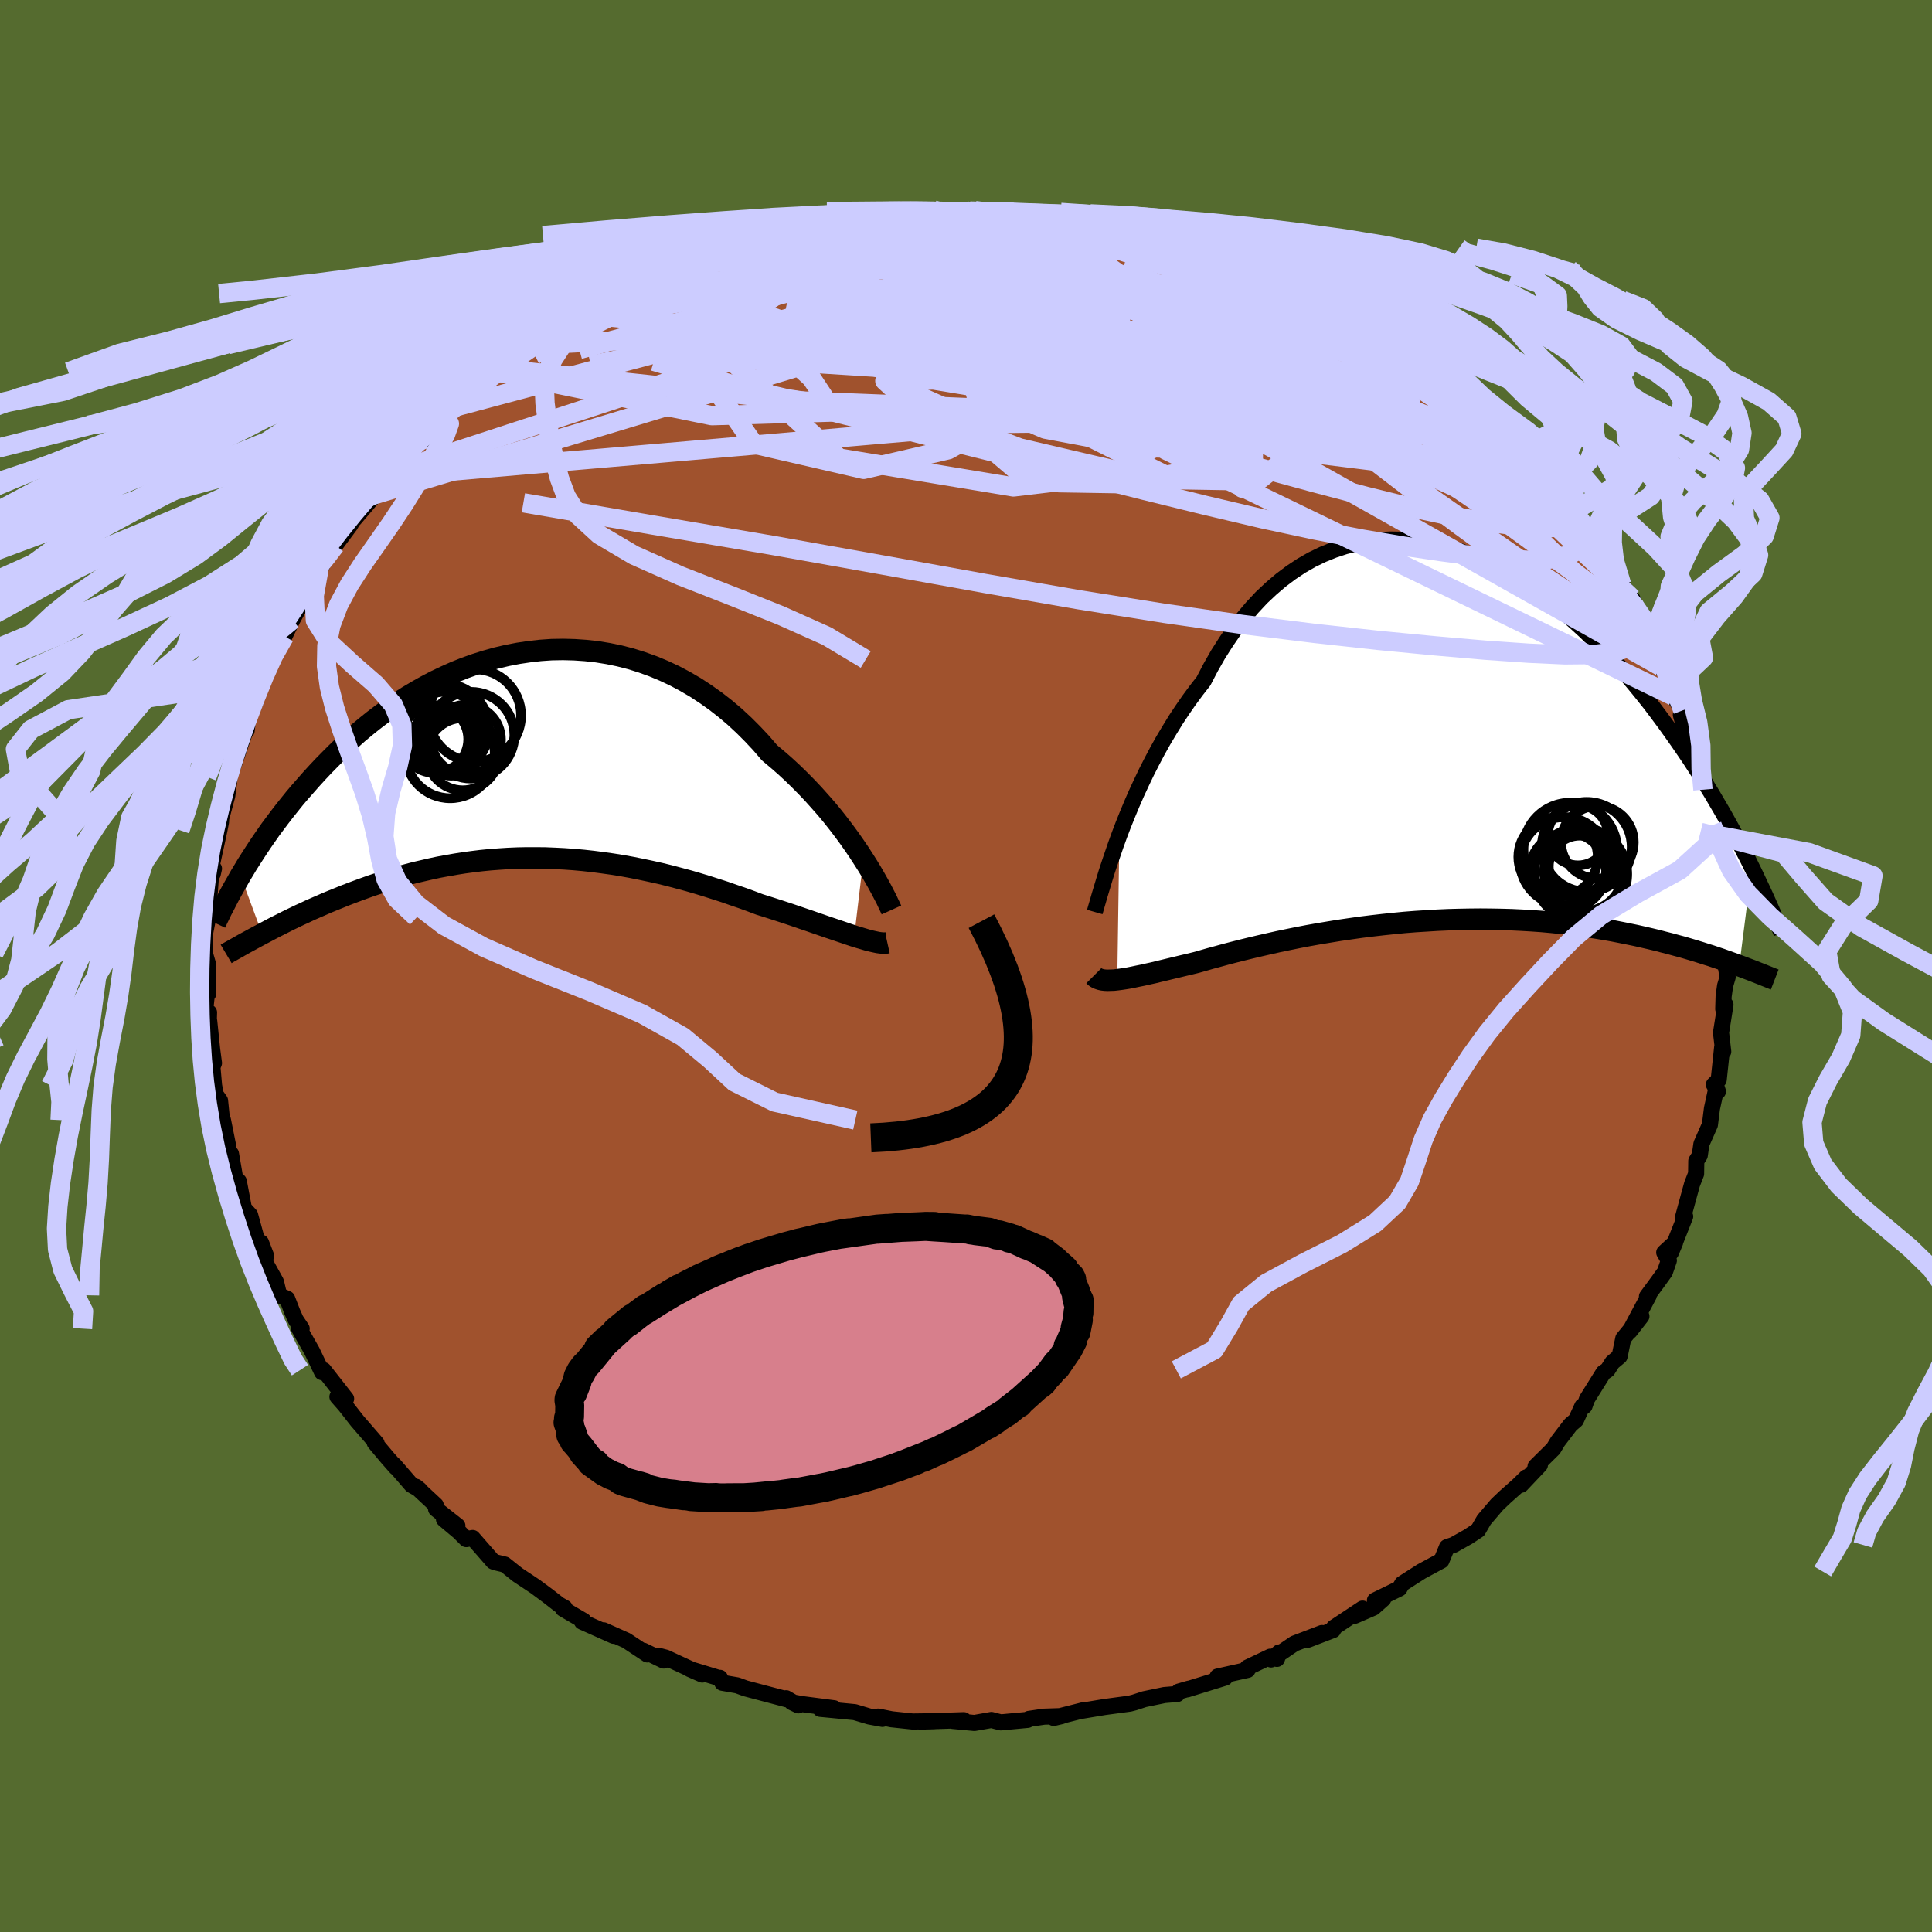 <svg viewBox="-100 -100 200 200" xmlns="http://www.w3.org/2000/svg" width="500" height="500" id="face-svg">
    <defs>
      <clipPath id="leftEyeClipPath">
        <polyline points="35.86,10.6 35.4,9.89 34.91,9.17 34.39,8.43 33.84,7.68 33.26,6.92 32.66,6.16 32.03,5.4 31.37,4.65 30.69,3.89 29.99,3.15 29.26,2.41 28.51,1.68 27.74,0.97 26.95,0.28 26.14,-0.4 25.29,-1.39 24.4,-2.34 23.49,-3.25 22.54,-4.13 21.56,-4.96 20.56,-5.74 19.53,-6.47 18.48,-7.16 17.4,-7.79 16.31,-8.37 15.2,-8.89 14.07,-9.36 12.93,-9.77 11.78,-10.13 10.61,-10.43 9.45,-10.67 8.28,-10.86 7.1,-10.99 5.93,-11.07 4.76,-11.1 3.59,-11.08 2.43,-11 1.28,-10.87 0.14,-10.7 -1,-10.48 -2.11,-10.22 -3.22,-9.91 -4.3,-9.57 -5.37,-9.19 -6.42,-8.77 -7.45,-8.31 -8.46,-7.83 -9.45,-7.31 -10.41,-6.77 -11.35,-6.21 -12.27,-5.62 -13.16,-5.01 -14.02,-4.39 -14.86,-3.75 -15.67,-3.1 -16.46,-2.44 -17.22,-1.76 -17.96,-1.09 -18.67,-0.41 -19.36,0.28 -20.03,0.96 -20.67,1.64 -21.29,2.32 -21.88,2.99 -22.46,3.65 -23.02,4.31 -23.55,4.97 -24.07,5.62 -24.57,6.27 -25.05,6.91 -25.52,7.54 -25.96,8.17 -26.39,8.79 -26.8,9.4 -27.19,10 -27.57,10.59 -27.94,11.17 -28.28,11.74 -28.62,12.3 -26.38,18.35 -25.94,18.12 -25.49,17.88 -25.03,17.64 -24.55,17.4 -24.06,17.15 -23.56,16.9 -23.04,16.65 -22.52,16.4 -21.97,16.15 -21.42,15.89 -20.85,15.64 -20.27,15.39 -19.68,15.13 -19.07,14.88 -18.45,14.63 -17.81,14.37 -17.16,14.12 -16.49,13.87 -15.81,13.62 -15.11,13.37 -14.39,13.13 -13.66,12.89 -12.91,12.65 -12.14,12.43 -11.36,12.21 -10.57,12 -9.75,11.81 -8.93,11.62 -8.09,11.44 -7.23,11.28 -6.37,11.13 -5.49,10.99 -4.59,10.87 -3.69,10.76 -2.77,10.67 -1.84,10.6 -0.91,10.54 0.04,10.5 1,10.48 1.96,10.48 2.93,10.49 3.91,10.53 4.89,10.58 5.88,10.65 6.87,10.74 7.87,10.85 8.86,10.98 9.86,11.12 10.86,11.28 11.85,11.46 12.85,11.66 13.84,11.87 14.83,12.09 15.81,12.33 16.79,12.59 17.76,12.85 18.72,13.13 19.67,13.42 20.61,13.72 21.54,14.02 22.45,14.34 23.36,14.65 24.24,14.97 25.11,15.3 25.88,15.54 26.63,15.78 27.37,16.02 28.1,16.26 28.81,16.5 29.51,16.74 30.19,16.97 30.85,17.2 31.49,17.42 32.12,17.64 32.72,17.84 33.31,18.04 33.87,18.23 34.4,18.41 34.91,18.58" />
      </clipPath>
      <clipPath id="rightEyeClipPath">
        <polyline points="-34.07,10.29 -33.67,9.24 -33.24,8.17 -32.79,7.09 -32.31,5.99 -31.8,4.89 -31.27,3.78 -30.71,2.68 -30.13,1.58 -29.52,0.49 -28.88,-0.58 -28.23,-1.64 -27.54,-2.68 -26.84,-3.69 -26.11,-4.68 -25.36,-5.64 -24.62,-7.06 -23.84,-8.43 -23.01,-9.73 -22.16,-10.97 -21.26,-12.15 -20.33,-13.25 -19.37,-14.28 -18.37,-15.22 -17.35,-16.09 -16.3,-16.88 -15.23,-17.59 -14.13,-18.22 -13.01,-18.76 -11.87,-19.22 -10.72,-19.6 -9.56,-19.89 -8.38,-20.1 -7.2,-20.24 -6,-20.3 -4.81,-20.28 -3.61,-20.18 -2.42,-20.02 -1.23,-19.78 -0.04,-19.48 1.14,-19.11 2.31,-18.68 3.47,-18.2 4.62,-17.66 5.75,-17.06 6.86,-16.42 7.96,-15.73 9.04,-15 10.1,-14.23 11.14,-13.43 12.15,-12.6 13.14,-11.73 14.11,-10.84 15.05,-9.93 15.97,-9.01 16.86,-8.06 17.73,-7.11 18.57,-6.14 19.38,-5.17 20.17,-4.2 20.94,-3.23 21.67,-2.26 22.39,-1.29 23.08,-0.33 23.75,0.62 24.39,1.55 25.02,2.48 25.62,3.41 26.21,4.32 26.77,5.23 27.32,6.13 27.84,7.02 28.35,7.89 28.84,8.76 29.31,9.61 29.76,10.44 30.2,11.26 30.61,12.07 31.02,12.86 31.4,13.63 30.1,23.82 29.65,23.66 29.19,23.49 28.71,23.32 28.21,23.14 27.7,22.97 27.17,22.79 26.62,22.62 26.06,22.44 25.47,22.26 24.87,22.08 24.26,21.9 23.62,21.73 22.96,21.55 22.29,21.38 21.6,21.2 20.89,21.03 20.15,20.86 19.4,20.69 18.62,20.53 17.82,20.37 17,20.21 16.15,20.06 15.29,19.92 14.4,19.78 13.49,19.65 12.56,19.53 11.6,19.43 10.63,19.33 9.64,19.24 8.63,19.17 7.6,19.11 6.55,19.06 5.49,19.03 4.41,19.01 3.32,19 2.22,19.01 1.11,19.03 -0.01,19.06 -1.14,19.11 -2.27,19.18 -3.41,19.25 -4.55,19.34 -5.68,19.45 -6.82,19.57 -7.95,19.7 -9.08,19.84 -10.2,20 -11.3,20.16 -12.4,20.34 -13.48,20.52 -14.55,20.71 -15.59,20.91 -16.62,21.12 -17.63,21.33 -18.61,21.55 -19.57,21.77 -20.5,21.99 -21.4,22.21 -22.27,22.43 -23.11,22.65 -23.91,22.87 -24.69,23.08 -25.42,23.29 -26.13,23.49 -26.83,23.66 -27.51,23.82 -28.17,23.98 -28.8,24.13 -29.42,24.28 -30.01,24.42 -30.58,24.56 -31.13,24.68 -31.66,24.8 -32.16,24.9 -32.63,25 -33.08,25.09 -33.51,25.16 -33.91,25.22 -34.29,25.27" />
      </clipPath>
      <filter id="fuzzy">
        <feTurbulence id="turbulence" baseFrequency="0.05" numOctaves="3" type="noise" result="noise" />
        <feDisplacementMap in="SourceGraphic" in2="noise" scale="2" />
      </filter>
      <linearGradient id="rainbowGradient" x1="0%" y1="0%" x2="100%" y2="0%">
        <stop offset="0%" style="stop-color: [object Object]; stop-opacity: 1" />
        <stop offset="50%" style="stop-color: [object Object]; stop-opacity: 1" />
        <stop offset="100%" style="stop-color: [object Object]; stop-opacity: 1" />
      </linearGradient>
    </defs>
    <rect x="-100" y="-100" width="100%" height="100%" fill="rgb(85, 107, 47)" />
    <polyline id="faceContour" points="78.85,1.14 78.58,2.05 78.43,3.13 78.39,4.45 78.62,4 78.16,6.9 78.39,8.86 78.28,8.39 77.92,11.78 77.42,12.28 77.84,12.99 77.7,12.55 77.42,13.84 77.22,14.76 77.01,16.43 76.13,18.42 75.96,19.6 75.6,20.18 75.58,21.51 75.16,22.59 74.85,23.72 74.24,25.96 74.45,25.93 72.97,29.67 73.41,28.62 72.28,29.66 72.76,30.49 72.35,31.67 71.64,32.66 70.49,34.22 70.68,34.12 68.72,37.8 69.92,36.26 68.04,38.56 67.66,40.41 66.91,41.04 66.42,41.81 65.99,42.1 64.28,44.84 64.03,45.55 63.8,45.57 63.14,47.01 62.58,47.49 61.26,49.22 60.81,49.97 58.96,51.8 59.41,51.65 57.47,53.7 58.01,52.93 57.17,53.75 55.82,54.95 54.97,55.76 53.63,57.33 53.01,58.4 52.65,58.64 51.95,59.1 50.47,59.93 49.79,60.16 49.22,61.55 47.13,62.68 45.16,63.94 44.87,64.44 42.33,65.68 43.2,65.52 42.17,66.43 40.23,67.27 41.05,66.52 38.08,68.49 38.01,68.74 35.41,69.74 36.85,69.05 34,70.14 31.58,71.79 32.42,71.06 32.19,71.73 31.5,71.5 29.13,72.63 29.15,72.87 26.04,73.56 26.82,73.67 22.91,74.88 23.07,74.81 22.03,75.11 21.88,75.36 20.54,75.47 18.46,75.9 17.42,76.24 16.95,76.36 14.34,76.71 11.87,77.12 12.31,77 9.83,77.63 9.08,77.84 9.89,77.65 8.07,77.71 6.51,77.94 6.38,78.04 3.6,78.3 2.63,78.05 0.87,78.36 -1.35,78.15 -0.23,78.07 -4.75,78.22 -3.31,78.18 -5.53,78.21 -7.7,77.98 -9.09,77.7 -8.83,77.73 -8.65,77.94 -10.01,77.69 -11.52,77.24 -15.08,76.9 -13.65,76.84 -16.96,76.41 -18.02,76.22 -17.36,76.54 -18.62,75.8 -18.52,75.92 -22.83,74.78 -23.68,74.47 -25.23,74.2 -25.47,73.69 -25.63,73.69 -28.58,72.79 -27.3,73.35 -31.08,71.6 -31.81,71.41 -31.3,71.9 -33.4,70.88 -32.98,71.27 -35.17,69.82 -37.52,68.77 -36.48,69.34 -39.75,67.88 -39.58,67.79 -41.72,66.54 -41.54,66.44 -42.11,66.12 -43.29,65.2 -44.6,64.23 -46.42,63.02 -47.75,61.96 -48.76,61.72 -48.95,61.64 -51.07,59.21 -51.73,59.33 -52.48,58.58 -54.04,57.27 -52.65,57.95 -54.86,56.21 -54.89,55.81 -56.93,53.91 -56.57,54.2 -57.39,53.73 -59.2,51.64 -59.01,51.91 -59.84,50.97 -61.21,49.34 -61.01,49.42 -63.01,47.11 -64.27,45.5 -65.07,44.59 -64.17,44.8 -66.49,41.84 -66.6,42.03 -66.66,42.05 -67.69,39.89 -69.05,37.49 -68.77,37.54 -69.38,36.63 -69.73,35.84 -70.27,34.45 -71.1,34.09 -71.43,32.7 -72.62,30.55 -72.45,30.01 -72.98,28.63 -73.07,29.38 -73.56,27.79 -74.11,25.78 -74.75,25.09 -75.28,22.29 -75.51,22.81 -76.09,19.44 -76.55,19.23 -76.38,18.64 -76.92,15.95 -77.01,15.99 -77.22,13.94 -77.67,13.31 -77.84,12.37 -78.01,10.44 -77.85,10.05 -78.04,8.61 -78.34,5.72 -78.41,6.53 -78.36,4.81 -78.79,4.88 -78.49,2.02 -78.45,2.88 -78.46,-0.17 -78.8,-1.33 -78.8,-3.24 -78.45,-5.02 -78.65,-4.79 -78.46,-6.6 -78.3,-7.41 -78.09,-10.23 -77.85,-10.08 -77.97,-9.55 -78.03,-10.63 -77.29,-14.05 -77.12,-14.92 -77.1,-15.29 -76.47,-17.64 -76.17,-19.94 -76.41,-19.58 -76.08,-20.03 -74.67,-24.13 -74.68,-24.21 -75.04,-23.86 -74.47,-24.36 -74.33,-25.48 -73.54,-27.37 -72.97,-29.5 -72.63,-30.71 -72.26,-30.91 -72.01,-31.73 -71.74,-32.25 -70.55,-34.13 -69.73,-35.84 -68.64,-37.83 -69.06,-37.76 -69.26,-36.99 -66.94,-41.3 -67.06,-40.57 -66.23,-42.4 -65.01,-43.97 -65.29,-43.56 -63.77,-45.6 -62.89,-47.09 -63.39,-46.81 -63.31,-46.27 -59.95,-50.22 -61.47,-48.72 -59.4,-51.12 -59.83,-50.66 -58.12,-53.22 -56.41,-54.38 -55.06,-55.98 -56.08,-54.52 -54.38,-56.29 -54.05,-57.56 -53.94,-56.7 -53,-58.05 -52.28,-58.52 -51.16,-59.06 -48.01,-61.8 -48.56,-61.51 -48.16,-62.21 -44.67,-64.3 -45.34,-64.23 -45.05,-64.33 -42.19,-65.97 -42.03,-66.07 -41.6,-66.5 -40.5,-67.12 -39.78,-67.48 -36.15,-69.61 -36.49,-69.4 -36.36,-69.58 -34.94,-70.31 -33.68,-70.83 -31.44,-71.64 -31.57,-71.49 -31.05,-71.87 -29.36,-72.65 -27.12,-73.09 -25.99,-73.85 -27.2,-73.34 -24.64,-74.34 -23,-74.44 -21.79,-75.1 -20.18,-75.38 -19.49,-75.61 -17.76,-76.34 -17.93,-76.1 -17.79,-76.09 -12.74,-77.14 -12.92,-77.05 -11.5,-77.19 -12.57,-77.44 -10.78,-77.6 -8.4,-77.52 -6.7,-78.12 -6.99,-78.04 -6.45,-78.1 -4.3,-78.05 -3.33,-78.25 -1.15,-77.96 0.22,-78.15 0.96,-78.19 2.77,-78.02 2.49,-78.05 6.12,-77.86 4.92,-78.01 7.66,-77.77 8.34,-77.63 11.81,-77.23 10.63,-77.3 10.72,-77.46 13.42,-76.95 15.45,-76.45 14.68,-76.77 16.8,-76.3 17.8,-76.36 19.73,-75.69 21.72,-74.94 23.19,-74.86 24.3,-74.31 25,-73.86 25.2,-74.11 26.23,-74.03 28.44,-72.84 27.71,-73.08 29.64,-72.3 32.1,-71.66 32.62,-71.38 33.41,-70.75 34.73,-70.2 37.68,-68.76 37.57,-68.9 38.75,-68.29 38.08,-68.4 39.5,-67.62 40.74,-66.73 42.08,-65.66 42.98,-65.59 45.35,-64.07 44.63,-64.14 45.05,-64.1 47.54,-62.12 47.97,-62.1 48.33,-61.84 49.09,-61.4 50.33,-59.98 50.57,-59.95 52.81,-58.09 52.93,-57.64 55.3,-55.85 55.88,-55.37 56.72,-54.4 57.67,-53.7 58.32,-52.78 59.95,-51 60.56,-49.89 59.76,-50.38 60.69,-50.13 62.68,-46.96 63.11,-46.72 63.43,-46.38 64.83,-44.47 65.92,-43.09 65.2,-43.63 65.79,-43 66.17,-41.59 67.87,-39.49 68.95,-38.07 69.5,-36.9 69.08,-37.52 69.62,-35.86 70.36,-35.58 71.15,-32.94 71.42,-32.01 71.91,-31.01 73.27,-29.03 72.81,-29.69 73.23,-27.94 73.96,-26.81 74.21,-26.47 74,-26.01 74.86,-22.87 75.17,-23.05 76.08,-20.07 75.98,-19.78 76.29,-18.25 76.34,-17.59 77,-15.25 77.24,-14.56 77.47,-13.58 77.62,-13.55 77.51,-12.06 78.46,-8.31 78.11,-9.62 78.45,-7.06 78.69,-5.83 78.24,-5.23 78.61,-4.37 78.54,-3.87 78.53,-0.59 78.85,1.14 78.58,2.05" fill="rgb(160, 82, 45)" stroke="black" stroke-width="1.667" stroke-linejoin="round" filter="url(#fuzzy)" />
    <g transform="translate(49.95 -23.85)">
      <polyline id="rightCountour" points="-34.07,10.29 -33.67,9.24 -33.24,8.17 -32.79,7.09 -32.31,5.99 -31.8,4.89 -31.27,3.78 -30.71,2.68 -30.13,1.58 -29.52,0.49 -28.88,-0.58 -28.23,-1.64 -27.54,-2.68 -26.84,-3.69 -26.11,-4.68 -25.36,-5.64 -24.62,-7.06 -23.84,-8.43 -23.01,-9.73 -22.16,-10.97 -21.26,-12.15 -20.33,-13.25 -19.37,-14.28 -18.37,-15.22 -17.35,-16.09 -16.3,-16.88 -15.23,-17.59 -14.13,-18.22 -13.01,-18.76 -11.87,-19.22 -10.72,-19.6 -9.56,-19.89 -8.38,-20.1 -7.2,-20.24 -6,-20.3 -4.81,-20.28 -3.61,-20.18 -2.42,-20.02 -1.23,-19.78 -0.04,-19.48 1.14,-19.11 2.31,-18.68 3.47,-18.2 4.62,-17.66 5.75,-17.06 6.86,-16.42 7.96,-15.73 9.04,-15 10.1,-14.23 11.14,-13.43 12.15,-12.6 13.14,-11.73 14.11,-10.84 15.05,-9.93 15.97,-9.01 16.86,-8.06 17.73,-7.11 18.57,-6.14 19.38,-5.17 20.17,-4.2 20.94,-3.23 21.67,-2.26 22.39,-1.29 23.08,-0.33 23.75,0.62 24.39,1.55 25.02,2.48 25.62,3.41 26.21,4.32 26.77,5.23 27.32,6.13 27.84,7.02 28.35,7.89 28.84,8.76 29.31,9.61 29.76,10.44 30.2,11.26 30.61,12.07 31.02,12.86 31.4,13.63 30.1,23.82 29.65,23.66 29.19,23.49 28.71,23.32 28.21,23.14 27.7,22.97 27.17,22.79 26.62,22.62 26.06,22.44 25.47,22.26 24.87,22.08 24.26,21.9 23.62,21.73 22.96,21.55 22.29,21.38 21.6,21.2 20.89,21.03 20.15,20.86 19.4,20.69 18.62,20.53 17.82,20.37 17,20.21 16.15,20.06 15.29,19.92 14.4,19.78 13.49,19.65 12.56,19.53 11.6,19.43 10.63,19.33 9.64,19.24 8.63,19.17 7.6,19.11 6.55,19.06 5.49,19.03 4.41,19.01 3.32,19 2.22,19.01 1.11,19.03 -0.01,19.06 -1.14,19.11 -2.27,19.18 -3.41,19.25 -4.55,19.34 -5.68,19.45 -6.82,19.57 -7.95,19.7 -9.08,19.84 -10.2,20 -11.3,20.16 -12.4,20.34 -13.48,20.52 -14.55,20.71 -15.59,20.91 -16.62,21.12 -17.63,21.33 -18.61,21.55 -19.57,21.77 -20.5,21.99 -21.4,22.21 -22.27,22.43 -23.11,22.65 -23.91,22.87 -24.69,23.08 -25.42,23.29 -26.13,23.49 -26.83,23.66 -27.51,23.82 -28.17,23.98 -28.8,24.13 -29.42,24.28 -30.01,24.42 -30.58,24.56 -31.13,24.68 -31.66,24.8 -32.16,24.9 -32.63,25 -33.08,25.09 -33.51,25.16 -33.91,25.22 -34.29,25.27" fill="white" stroke="white" stroke-width="0" stroke-linejoin="round" filter="url(#fuzzy)" />
    </g>
    <g transform="translate(-46.48 -21.67)">
      <polyline id="leftCountour" points="35.86,10.6 35.4,9.89 34.91,9.17 34.39,8.43 33.84,7.68 33.26,6.92 32.66,6.16 32.03,5.4 31.37,4.65 30.69,3.89 29.99,3.15 29.26,2.41 28.51,1.68 27.74,0.97 26.95,0.28 26.14,-0.4 25.29,-1.39 24.4,-2.34 23.49,-3.25 22.54,-4.13 21.56,-4.96 20.56,-5.74 19.53,-6.47 18.48,-7.16 17.4,-7.79 16.31,-8.37 15.2,-8.89 14.07,-9.36 12.93,-9.77 11.78,-10.13 10.61,-10.43 9.45,-10.67 8.28,-10.86 7.1,-10.99 5.93,-11.07 4.76,-11.1 3.59,-11.08 2.43,-11 1.28,-10.87 0.14,-10.7 -1,-10.48 -2.11,-10.22 -3.22,-9.91 -4.3,-9.57 -5.37,-9.19 -6.42,-8.77 -7.45,-8.31 -8.46,-7.83 -9.45,-7.31 -10.41,-6.77 -11.35,-6.21 -12.27,-5.62 -13.16,-5.01 -14.02,-4.39 -14.86,-3.75 -15.67,-3.1 -16.46,-2.44 -17.22,-1.76 -17.96,-1.09 -18.67,-0.41 -19.36,0.28 -20.03,0.96 -20.67,1.64 -21.29,2.32 -21.88,2.99 -22.46,3.65 -23.02,4.31 -23.55,4.97 -24.07,5.62 -24.57,6.27 -25.05,6.91 -25.52,7.54 -25.96,8.17 -26.39,8.79 -26.8,9.4 -27.19,10 -27.57,10.59 -27.94,11.17 -28.28,11.74 -28.62,12.3 -26.38,18.35 -25.94,18.12 -25.49,17.88 -25.03,17.64 -24.55,17.4 -24.06,17.15 -23.56,16.9 -23.04,16.65 -22.52,16.4 -21.97,16.15 -21.42,15.89 -20.85,15.64 -20.27,15.39 -19.68,15.13 -19.07,14.88 -18.45,14.63 -17.81,14.37 -17.16,14.12 -16.49,13.87 -15.81,13.62 -15.11,13.37 -14.39,13.13 -13.66,12.89 -12.91,12.65 -12.14,12.43 -11.36,12.21 -10.57,12 -9.75,11.81 -8.93,11.62 -8.09,11.44 -7.23,11.28 -6.37,11.13 -5.49,10.99 -4.59,10.87 -3.69,10.76 -2.77,10.67 -1.84,10.6 -0.91,10.54 0.04,10.5 1,10.48 1.96,10.48 2.93,10.49 3.91,10.53 4.89,10.58 5.88,10.65 6.87,10.74 7.87,10.85 8.86,10.98 9.86,11.12 10.86,11.28 11.85,11.46 12.85,11.66 13.84,11.87 14.83,12.09 15.81,12.33 16.79,12.59 17.76,12.85 18.72,13.13 19.67,13.42 20.61,13.72 21.54,14.02 22.45,14.34 23.36,14.65 24.24,14.97 25.11,15.3 25.88,15.54 26.63,15.78 27.37,16.02 28.1,16.26 28.81,16.5 29.51,16.74 30.19,16.97 30.85,17.2 31.49,17.42 32.12,17.64 32.72,17.84 33.31,18.04 33.87,18.23 34.4,18.41 34.91,18.58" fill="white" stroke="white" stroke-width="0" stroke-linejoin="round" filter="url(#fuzzy)" />
    </g>
    <g transform="translate(49.95 -23.85)">
      <polyline id="rightUpper" points="-36.62,18.26 -36.48,17.77 -36.31,17.19 -36.12,16.53 -35.9,15.8 -35.66,15 -35.4,14.15 -35.1,13.24 -34.78,12.3 -34.44,11.31 -34.07,10.29 -33.67,9.24 -33.24,8.17 -32.79,7.09 -32.31,5.99 -31.8,4.89 -31.27,3.78 -30.71,2.68 -30.13,1.58 -29.52,0.49 -28.88,-0.58 -28.23,-1.64 -27.54,-2.68 -26.84,-3.69 -26.11,-4.68 -25.36,-5.64 -24.62,-7.06 -23.84,-8.43 -23.01,-9.73 -22.16,-10.97 -21.26,-12.15 -20.33,-13.25 -19.37,-14.28 -18.37,-15.22 -17.35,-16.09 -16.3,-16.88 -15.23,-17.59 -14.13,-18.22 -13.01,-18.76 -11.87,-19.22 -10.72,-19.6 -9.56,-19.89 -8.38,-20.1 -7.2,-20.24 -6,-20.3 -4.81,-20.28 -3.61,-20.18 -2.42,-20.02 -1.23,-19.78 -0.04,-19.48 1.14,-19.11 2.31,-18.68 3.47,-18.2 4.62,-17.66 5.75,-17.06 6.86,-16.42 7.96,-15.73 9.04,-15 10.1,-14.23 11.14,-13.43 12.15,-12.6 13.14,-11.73 14.11,-10.84 15.05,-9.93 15.97,-9.01 16.86,-8.06 17.73,-7.11 18.57,-6.14 19.38,-5.17 20.17,-4.2 20.94,-3.23 21.67,-2.26 22.39,-1.29 23.08,-0.33 23.75,0.62 24.39,1.55 25.02,2.48 25.62,3.41 26.21,4.32 26.77,5.23 27.32,6.13 27.84,7.02 28.35,7.89 28.84,8.76 29.31,9.61 29.76,10.44 30.2,11.26 30.61,12.07 31.02,12.86 31.4,13.63 31.77,14.39 32.12,15.13 32.46,15.85 32.79,16.56 33.1,17.25 33.4,17.92 33.68,18.57 33.95,19.21 34.21,19.83 34.46,20.43" fill="none" stroke="black" stroke-width="1.667" stroke-linejoin="round" filter="url(#fuzzy)" />
      <polyline id="rightLower" points="-36.71,24.85 -36.58,24.98 -36.42,25.09 -36.24,25.17 -36.03,25.24 -35.81,25.29 -35.55,25.32 -35.27,25.33 -34.97,25.32 -34.64,25.31 -34.29,25.27 -33.91,25.22 -33.51,25.16 -33.08,25.09 -32.63,25 -32.16,24.9 -31.66,24.8 -31.13,24.68 -30.58,24.56 -30.01,24.42 -29.42,24.28 -28.8,24.13 -28.17,23.98 -27.51,23.82 -26.83,23.66 -26.13,23.49 -25.42,23.29 -24.69,23.08 -23.91,22.87 -23.11,22.65 -22.27,22.43 -21.4,22.21 -20.5,21.99 -19.57,21.77 -18.61,21.55 -17.63,21.33 -16.62,21.12 -15.59,20.91 -14.55,20.71 -13.48,20.52 -12.4,20.34 -11.3,20.16 -10.2,20 -9.08,19.84 -7.95,19.7 -6.82,19.57 -5.68,19.45 -4.55,19.34 -3.41,19.25 -2.27,19.18 -1.14,19.11 -0.01,19.06 1.11,19.03 2.22,19.01 3.32,19 4.41,19.01 5.49,19.03 6.55,19.06 7.6,19.11 8.63,19.17 9.64,19.24 10.63,19.33 11.6,19.43 12.56,19.53 13.49,19.65 14.4,19.78 15.29,19.92 16.15,20.06 17,20.21 17.82,20.37 18.62,20.53 19.4,20.69 20.15,20.86 20.89,21.03 21.6,21.2 22.29,21.38 22.96,21.55 23.62,21.73 24.26,21.9 24.87,22.08 25.47,22.26 26.06,22.44 26.62,22.62 27.17,22.79 27.7,22.97 28.21,23.14 28.71,23.32 29.19,23.49 29.65,23.66 30.1,23.82 30.53,23.98 30.95,24.14 31.35,24.29 31.73,24.44 32.11,24.59 32.47,24.73 32.81,24.87 33.14,25 33.46,25.13 33.77,25.25" fill="none" stroke="black" stroke-width="2.222" stroke-linejoin="round" filter="url(#fuzzy)" />
      <circle r="4.82" cx="13.679" cy="14.34" stroke="black" fill="none" stroke-width="1.0" filter="url(#fuzzy)" clip-path="url(#rightEyeClipPath)" /><circle r="3.212" cx="13.589" cy="13.565" stroke="black" fill="none" stroke-width="1.0" filter="url(#fuzzy)" clip-path="url(#rightEyeClipPath)" /><circle r="4.112" cx="11.339" cy="12.56" stroke="black" fill="none" stroke-width="1.0" filter="url(#fuzzy)" clip-path="url(#rightEyeClipPath)" /><circle r="4.652" cx="14.309" cy="11.515" stroke="black" fill="none" stroke-width="1.0" filter="url(#fuzzy)" clip-path="url(#rightEyeClipPath)" /><circle r="4.842" cx="12.599" cy="11.79" stroke="black" fill="none" stroke-width="1.0" filter="url(#fuzzy)" clip-path="url(#rightEyeClipPath)" /><circle r="3.118" cx="13.399" cy="10.315" stroke="black" fill="none" stroke-width="1.0" filter="url(#fuzzy)" clip-path="url(#rightEyeClipPath)" /><circle r="3.94" cx="12.374" cy="13.98" stroke="black" fill="none" stroke-width="1.0" filter="url(#fuzzy)" clip-path="url(#rightEyeClipPath)" /><circle r="4.564" cx="11.969" cy="13" stroke="black" fill="none" stroke-width="1.0" filter="url(#fuzzy)" clip-path="url(#rightEyeClipPath)" /><circle r="3.762" cx="15.414" cy="11.045" stroke="black" fill="none" stroke-width="1.0" filter="url(#fuzzy)" clip-path="url(#rightEyeClipPath)" /><circle r="4.1" cx="13.994" cy="14.095" stroke="black" fill="none" stroke-width="1.0" filter="url(#fuzzy)" clip-path="url(#rightEyeClipPath)" />
      </g>
    <g transform="translate(-46.48 -21.67)">
      <polyline id="leftUpper" points="38.76,15.87 38.62,15.56 38.44,15.19 38.24,14.76 37.99,14.28 37.72,13.76 37.41,13.19 37.07,12.59 36.7,11.95 36.3,11.29 35.86,10.6 35.4,9.89 34.91,9.17 34.39,8.43 33.84,7.68 33.26,6.92 32.66,6.16 32.03,5.4 31.37,4.65 30.69,3.89 29.99,3.15 29.26,2.41 28.51,1.68 27.74,0.97 26.95,0.28 26.14,-0.4 25.29,-1.39 24.4,-2.34 23.49,-3.25 22.54,-4.13 21.56,-4.96 20.56,-5.74 19.53,-6.47 18.48,-7.16 17.4,-7.79 16.31,-8.37 15.2,-8.89 14.07,-9.36 12.93,-9.77 11.78,-10.13 10.61,-10.43 9.45,-10.67 8.28,-10.86 7.1,-10.99 5.93,-11.07 4.76,-11.1 3.59,-11.08 2.43,-11 1.28,-10.87 0.14,-10.7 -1,-10.48 -2.11,-10.22 -3.22,-9.91 -4.3,-9.57 -5.37,-9.19 -6.42,-8.77 -7.45,-8.31 -8.46,-7.83 -9.45,-7.31 -10.41,-6.77 -11.35,-6.21 -12.27,-5.62 -13.16,-5.01 -14.02,-4.39 -14.86,-3.75 -15.67,-3.1 -16.46,-2.44 -17.22,-1.76 -17.96,-1.09 -18.67,-0.41 -19.36,0.28 -20.03,0.96 -20.67,1.64 -21.29,2.32 -21.88,2.99 -22.46,3.65 -23.02,4.31 -23.55,4.97 -24.07,5.62 -24.57,6.27 -25.05,6.91 -25.52,7.54 -25.96,8.17 -26.39,8.79 -26.8,9.4 -27.19,10 -27.57,10.59 -27.94,11.17 -28.28,11.74 -28.62,12.3 -28.93,12.85 -29.24,13.39 -29.53,13.91 -29.81,14.42 -30.07,14.92 -30.32,15.41 -30.57,15.88 -30.79,16.34 -31.01,16.79 -31.22,17.23" fill="none" stroke="black" stroke-width="2.222" stroke-linejoin="round" filter="url(#fuzzy)" />
      <polyline id="leftLower" points="38.34,19.26 38.16,19.3 37.93,19.3 37.67,19.28 37.37,19.24 37.04,19.17 36.68,19.09 36.28,18.99 35.85,18.86 35.4,18.73 34.91,18.58 34.4,18.41 33.87,18.23 33.31,18.04 32.72,17.84 32.12,17.64 31.49,17.42 30.85,17.2 30.19,16.97 29.51,16.74 28.81,16.5 28.1,16.26 27.37,16.02 26.63,15.78 25.88,15.54 25.11,15.3 24.24,14.97 23.36,14.65 22.45,14.34 21.54,14.02 20.61,13.72 19.67,13.42 18.72,13.13 17.76,12.85 16.79,12.59 15.81,12.33 14.83,12.09 13.84,11.87 12.85,11.66 11.85,11.46 10.86,11.28 9.86,11.12 8.86,10.98 7.87,10.85 6.87,10.74 5.88,10.65 4.89,10.58 3.91,10.53 2.93,10.49 1.96,10.48 1,10.48 0.04,10.5 -0.91,10.54 -1.84,10.6 -2.77,10.67 -3.69,10.76 -4.59,10.87 -5.49,10.99 -6.37,11.13 -7.23,11.28 -8.09,11.44 -8.93,11.62 -9.75,11.81 -10.57,12 -11.36,12.21 -12.14,12.43 -12.91,12.65 -13.66,12.89 -14.39,13.13 -15.11,13.37 -15.81,13.62 -16.49,13.87 -17.16,14.12 -17.81,14.37 -18.45,14.63 -19.07,14.88 -19.68,15.13 -20.27,15.39 -20.85,15.64 -21.42,15.89 -21.97,16.15 -22.52,16.4 -23.04,16.65 -23.56,16.9 -24.06,17.15 -24.55,17.4 -25.03,17.64 -25.49,17.88 -25.94,18.12 -26.38,18.35 -26.81,18.58 -27.22,18.8 -27.62,19.02 -28.01,19.23 -28.39,19.44 -28.76,19.65 -29.11,19.85 -29.45,20.04 -29.79,20.23 -30.11,20.42" fill="none" stroke="black" stroke-width="2.222" stroke-linejoin="round" filter="url(#fuzzy)" />
      <circle r="4.008" cx="-7.499" cy="-2.708" stroke="black" fill="none" stroke-width="1.0" filter="url(#fuzzy)" clip-path="url(#leftEyeClipPath)" /><circle r="3.224" cx="-6.814" cy="-1.258" stroke="black" fill="none" stroke-width="1.0" filter="url(#fuzzy)" clip-path="url(#leftEyeClipPath)" /><circle r="3.248" cx="-7.449" cy="-1.998" stroke="black" fill="none" stroke-width="1.0" filter="url(#fuzzy)" clip-path="url(#leftEyeClipPath)" /><circle r="4.486" cx="-4.759" cy="-2.223" stroke="black" fill="none" stroke-width="1.0" filter="url(#fuzzy)" clip-path="url(#leftEyeClipPath)" /><circle r="3.486" cx="-8.534" cy="-1.808" stroke="black" fill="none" stroke-width="1.0" filter="url(#fuzzy)" clip-path="url(#leftEyeClipPath)" /><circle r="3.738" cx="-5.614" cy="-0.258" stroke="black" fill="none" stroke-width="1.0" filter="url(#fuzzy)" clip-path="url(#leftEyeClipPath)" /><circle r="3.606" cx="-5.269" cy="-1.763" stroke="black" fill="none" stroke-width="1.0" filter="url(#fuzzy)" clip-path="url(#leftEyeClipPath)" /><circle r="4.616" cx="-6.919" cy="-0.313" stroke="black" fill="none" stroke-width="1.0" filter="url(#fuzzy)" clip-path="url(#leftEyeClipPath)" /><circle r="4.672" cx="-7.579" cy="-2.878" stroke="black" fill="none" stroke-width="1.0" filter="url(#fuzzy)" clip-path="url(#leftEyeClipPath)" /><circle r="4.78" cx="-4.364" cy="-4.263" stroke="black" fill="none" stroke-width="1.0" filter="url(#fuzzy)" clip-path="url(#leftEyeClipPath)" />
    </g>
    <g id="hairs">
      <polyline points="7.66,-77.77 8.86,-77.59 9.97,-77.44 10.77,-77.32 11.47,-77.2 12.13,-77.06 12.7,-76.91 13.11,-76.76 13.34,-76.6 13.36,-76.43 13.12,-76.24 12.56,-76.06 11.58,-75.89 10.15,-75.77 8.23,-75.69 5.84,-75.65 2.93,-75.62 -0.54,-75.59 -4.58,-75.57 -9.07,-75.59 -13.87,-75.67" fill="none" stroke="rgb(204, 204, 255)" stroke-width="2" stroke-linejoin="round" filter="url(#fuzzy)" /><polyline points="58.32,-52.78 59.28,-51.51 59.33,-50.94 58.91,-50.7 58.19,-50.55 57.12,-50.5 55.58,-50.64 53.47,-51.06 50.73,-51.78 47.34,-52.84 43.29,-54.22 38.6,-55.87 33.27,-57.79 27.24,-59.98 20.49,-62.51 13.03,-65.47 4.94,-68.9 -3.7,-72.78" fill="none" stroke="rgb(204, 204, 255)" stroke-width="2" stroke-linejoin="round" filter="url(#fuzzy)" /><polyline points="-25.99,-73.85 -25.81,-73.79 -24.14,-74.1 -21.91,-74.49 -19.47,-74.87 -16.97,-75.24 -14.44,-75.58 -11.88,-75.89 -9.28,-76.17 -6.61,-76.43 -3.94,-76.68 -1.4,-76.92 0.94,-77.13 3.07,-77.29 5.01,-77.43 6.53,-77.58" fill="none" stroke="rgb(204, 204, 255)" stroke-width="2" stroke-linejoin="round" filter="url(#fuzzy)" /><polyline points="-12.74,-77.14 -12.45,-77.12 -11.71,-77.18 -10.57,-77.26 -9.05,-77.33 -7.3,-77.39 -5.48,-77.42 -3.64,-77.42 -1.76,-77.39 0.16,-77.33 2.11,-77.25 4.05,-77.16 5.91,-77.06 7.62,-76.98 9.12,-76.92 10.38,-76.88 11.39,-76.87 12.15,-76.88 12.67,-76.9 12.96,-76.92 12.93,-76.97 12.42,-77.08 11.42,-77.25" fill="none" stroke="rgb(204, 204, 255)" stroke-width="2" stroke-linejoin="round" filter="url(#fuzzy)" /><polyline points="45.05,-64.1 46.68,-62.86 47.42,-62.31 47.78,-61.95 47.96,-61.59 48.01,-61.22 47.89,-60.86 47.56,-60.56 46.94,-60.35 45.99,-60.29 44.64,-60.39 42.86,-60.67 40.62,-61.13 37.9,-61.79 34.66,-62.66 30.88,-63.75 26.56,-65.07 21.74,-66.61 16.49,-68.35 10.81,-70.3 4.61,-72.47 -2.42,-74.86" fill="none" stroke="rgb(204, 204, 255)" stroke-width="2" stroke-linejoin="round" filter="url(#fuzzy)" /><polyline points="50.57,-59.95 52.15,-58.56 53.32,-57.51 54.31,-56.61 55.11,-55.87 55.71,-55.25 56.09,-54.76 56.24,-54.41 56.12,-54.25 55.73,-54.3 55.09,-54.56 54.22,-55.03 53.09,-55.71 51.66,-56.63 49.84,-57.84 47.56,-59.41 44.78,-61.36 41.5,-63.7 37.66,-66.41 33.1,-69.5" fill="none" stroke="rgb(204, 204, 255)" stroke-width="2" stroke-linejoin="round" filter="url(#fuzzy)" /><polyline points="58.32,-52.78 59.35,-51.5 59.63,-50.9 59.57,-50.62 59.35,-50.44 58.94,-50.36 58.21,-50.49 57.08,-50.92 55.5,-51.68 53.4,-52.83 50.75,-54.35 47.52,-56.26 43.67,-58.54 39.18,-61.2 33.99,-64.32 28.11,-67.95 21.69,-72.08" fill="none" stroke="rgb(204, 204, 255)" stroke-width="2" stroke-linejoin="round" filter="url(#fuzzy)" /><polyline points="52.81,-58.09 53.43,-57.37 54.24,-56.58 54.76,-55.96 54.92,-55.52 54.72,-55.24 54.14,-55.13 53.15,-55.23 51.73,-55.58 49.87,-56.18 47.61,-57.01 44.92,-58.08 41.77,-59.4 38.08,-61.01 33.77,-62.97 28.79,-65.29 23.11,-67.98 16.79,-71.02 9.84,-74.37" fill="none" stroke="rgb(204, 204, 255)" stroke-width="2" stroke-linejoin="round" filter="url(#fuzzy)" /><polyline points="0.96,-78.19 2.14,-78.06 2.95,-77.93 3.52,-77.75 3.81,-77.5 3.76,-77.15 3.31,-76.72 2.35,-76.19 0.85,-75.56 -1.21,-74.82 -3.81,-73.95 -6.95,-72.97 -10.66,-71.87 -15.01,-70.64 -20.03,-69.27 -25.76,-67.71 -32.35,-65.93 -40.03,-63.82" fill="none" stroke="rgb(204, 204, 255)" stroke-width="2" stroke-linejoin="round" filter="url(#fuzzy)" /><polyline points="-42.03,-66.07 -41.2,-66.54 -39.62,-67.16 -37.49,-67.88 -35.08,-68.58 -32.5,-69.21 -29.75,-69.78 -26.8,-70.31 -23.64,-70.83 -20.31,-71.33 -16.85,-71.83 -13.27,-72.32 -9.59,-72.79 -5.84,-73.24 -2.09,-73.67 1.61,-74.09 5.16,-74.52 8.48,-74.99 11.49,-75.5 14.18,-76.01" fill="none" stroke="rgb(204, 204, 255)" stroke-width="2" stroke-linejoin="round" filter="url(#fuzzy)" /><polyline points="50.33,-59.98 51.08,-59.45 52.18,-58.51 53.27,-57.54 54.26,-56.67 55.08,-55.92 55.71,-55.29 56.15,-54.79 56.36,-54.43 56.34,-54.24 56.06,-54.27 55.52,-54.52 54.71,-55 53.63,-55.71 52.22,-56.7 50.48,-57.99 48.4,-59.61 46.02,-61.54 43.4,-63.76 40.57,-66.22" fill="none" stroke="rgb(204, 204, 255)" stroke-width="2" stroke-linejoin="round" filter="url(#fuzzy)" /><polyline points="69.62,-35.86 70.02,-35.03 69.75,-33.94 68.83,-33.08 67.25,-32.52 64.98,-32.24 61.98,-32.21 58.26,-32.38 53.79,-32.69 48.6,-33.14 42.67,-33.71 36.03,-34.44 28.67,-35.35 20.58,-36.5 11.71,-37.91 2.03,-39.59 -8.51,-41.49 -20,-43.54 -32.48,-45.66 -45.82,-47.95" fill="none" stroke="rgb(204, 204, 255)" stroke-width="2" stroke-linejoin="round" filter="url(#fuzzy)" /><polyline points="47.54,-62.12 48.01,-61.95 48.67,-61.5 49.52,-60.81 50.48,-59.99 51.48,-59.12 52.42,-58.29 53.21,-57.6 53.74,-57.13 53.94,-56.95 53.77,-57.09 53.21,-57.54 52.3,-58.3 51.05,-59.32 49.47,-60.59" fill="none" stroke="rgb(204, 204, 255)" stroke-width="2" stroke-linejoin="round" filter="url(#fuzzy)" /><polyline points="17.8,-76.36 19.71,-75.68 21.61,-74.99 23.39,-74.3 25.07,-73.59 26.7,-72.85 28.37,-72.08 30.1,-71.25 31.9,-70.38 33.75,-69.47 35.59,-68.58 37.38,-67.71 39.07,-66.91 40.61,-66.16 41.99,-65.5 43.18,-64.91 44.14,-64.43 44.79,-64.09 45.04,-63.95 44.87,-64.06" fill="none" stroke="rgb(204, 204, 255)" stroke-width="2" stroke-linejoin="round" filter="url(#fuzzy)" /><polyline points="-31.05,-71.87 -29.16,-72.45 -27.11,-72.78 -24.96,-72.9 -22.51,-72.88 -19.63,-72.78 -16.35,-72.62 -12.77,-72.39 -8.97,-72.09 -5.03,-71.72 -0.95,-71.3 3.28,-70.82 7.67,-70.31 12.2,-69.74 16.82,-69.12 21.45,-68.43 26.04,-67.69 30.6,-66.93 35.17,-66.18 39.95,-65.32" fill="none" stroke="rgb(204, 204, 255)" stroke-width="2" stroke-linejoin="round" filter="url(#fuzzy)" /><polyline points="69.5,-36.9 69.3,-36.94 69.25,-36.52 69.06,-36.04 68.6,-35.74 67.78,-35.76 66.57,-36.19 64.9,-37.08 62.72,-38.44 60.01,-40.24 56.74,-42.48 52.91,-45.14 48.54,-48.21 43.63,-51.71 38.13,-55.68 31.99,-60.2 25.26,-65.33 18.29,-71.03" fill="none" stroke="rgb(204, 204, 255)" stroke-width="2" stroke-linejoin="round" filter="url(#fuzzy)" /><polyline points="34.73,-70.2 36.67,-69.25 37.74,-68.67 38.6,-68.12 39.53,-67.46 40.62,-66.68 41.86,-65.82 43.17,-64.93 44.46,-64.06 45.66,-63.25 46.75,-62.52 47.72,-61.86 48.54,-61.3 49.21,-60.84 49.73,-60.5 50.08,-60.27 50.28,-60.13 50.33,-60.1 50.23,-60.17 49.95,-60.36 49.43,-60.72 48.58,-61.32 47.4,-62.18 46.13,-63.19" fill="none" stroke="rgb(204, 204, 255)" stroke-width="2" stroke-linejoin="round" filter="url(#fuzzy)" /><polyline points="-29.36,-72.65 -27.36,-72.95 -25.29,-72.89 -22.61,-72.55 -19.11,-72 -14.86,-71.26 -9.99,-70.3 -4.63,-69.12 1.15,-67.72 7.31,-66.13 13.85,-64.39 20.76,-62.54 28.01,-60.61 35.53,-58.55 43.3,-56.26 51.44,-53.63" fill="none" stroke="rgb(204, 204, 255)" stroke-width="2" stroke-linejoin="round" filter="url(#fuzzy)" /><polyline points="63.43,-46.38 64.39,-44.92 64.58,-44.16 64.26,-43.69 63.66,-43.24 62.82,-42.76 61.66,-42.33 60.11,-42.07 58.1,-42.01 55.6,-42.15 52.64,-42.45 49.22,-42.89 45.34,-43.46 40.98,-44.2 36.13,-45.13 30.75,-46.28 24.84,-47.67 18.37,-49.26 11.33,-51.04 3.7,-52.98 -4.56,-55.04 -13.4,-57.26 -22.7,-59.74 -32.32,-62.6" fill="none" stroke="rgb(204, 204, 255)" stroke-width="2" stroke-linejoin="round" filter="url(#fuzzy)" /><polyline points="62.68,-46.96 62.95,-46.66 63,-46.16 62.67,-45.69 61.82,-45.43 60.44,-45.38 58.59,-45.46 56.28,-45.66 53.48,-46.02 50.12,-46.6 46.11,-47.46 41.41,-48.62 36.02,-50.04 29.96,-51.69 23.26,-53.58 15.88,-55.72 7.76,-58.15 -1.17,-60.91 -10.87,-64.01 -21.09,-67.54" fill="none" stroke="rgb(204, 204, 255)" stroke-width="2" stroke-linejoin="round" filter="url(#fuzzy)" /><polyline points="23.19,-74.86 24.08,-74.42 24.78,-74.15 25.45,-73.95 26.1,-73.73 26.7,-73.5 27.19,-73.26 27.51,-73.05 27.61,-72.9 27.41,-72.81 26.85,-72.81 25.9,-72.91 24.49,-73.15 22.54,-73.55 19.94,-74.14 16.67,-74.9 12.84,-75.8 8.43,-76.82" fill="none" stroke="rgb(204, 204, 255)" stroke-width="2" stroke-linejoin="round" filter="url(#fuzzy)" /><polyline points="19.73,-75.69 21.42,-75.16 22.72,-74.79 23.69,-74.5 24.41,-74.27 24.98,-74.08 25.45,-73.89 25.81,-73.71 26.03,-73.54 26.08,-73.39 25.89,-73.3 25.41,-73.26 24.57,-73.31 23.3,-73.45 21.54,-73.71 19.26,-74.11 16.42,-74.66 13.05,-75.35 9.19,-76.16 4.91,-77.09" fill="none" stroke="rgb(204, 204, 255)" stroke-width="2" stroke-linejoin="round" filter="url(#fuzzy)" /><polyline points="69.08,-37.52 69.58,-36.3 69.94,-35.3 70.08,-34.45 69.96,-33.87 69.57,-33.62 68.87,-33.73 67.86,-34.17 66.51,-34.93 64.85,-35.97 62.87,-37.28 60.54,-38.86 57.83,-40.75 54.7,-42.98 51.08,-45.62 46.96,-48.7 42.32,-52.26 37.22,-56.27 31.69,-60.73 25.67,-65.68 18.86,-71.22" fill="none" stroke="rgb(204, 204, 255)" stroke-width="2" stroke-linejoin="round" filter="url(#fuzzy)" /><polyline points="62.68,-46.96 63.05,-46.65 63.41,-46.11 63.59,-45.6 63.47,-45.3 63.03,-45.2 62.35,-45.26 61.43,-45.46 60.21,-45.85 58.62,-46.51 56.56,-47.53 54,-48.91 50.95,-50.63 47.44,-52.66 43.47,-55 39.03,-57.68 34.08,-60.76 28.63,-64.3 22.77,-68.28 16.37,-72.68" fill="none" stroke="rgb(204, 204, 255)" stroke-width="2" stroke-linejoin="round" filter="url(#fuzzy)" /><polyline points="14.68,-76.77 16.14,-76.41 16.92,-75.99 17.1,-75.43 16.58,-74.77 15.21,-74.04 12.94,-73.26 9.74,-72.43 5.64,-71.51 0.66,-70.45 -5.22,-69.22 -12.05,-67.79 -19.88,-66.15 -28.75,-64.31 -38.85,-62.17" fill="none" stroke="rgb(204, 204, 255)" stroke-width="2" stroke-linejoin="round" filter="url(#fuzzy)" /><polyline points="60.69,-50.13 62.08,-48.03 62.97,-46.86 63.69,-45.92 64.3,-45.09 64.78,-44.39 65.12,-43.81 65.39,-43.31 65.59,-42.88 65.71,-42.58 65.66,-42.5 65.38,-42.72 64.83,-43.27 63.99,-44.14 62.87,-45.32 61.44,-46.85 59.68,-48.77 57.56,-51.15 55.08,-54.03 52.29,-57.4" fill="none" stroke="rgb(204, 204, 255)" stroke-width="2" stroke-linejoin="round" filter="url(#fuzzy)" /><polyline points="-33.68,-70.83 -32.24,-71.34 -31.34,-71.68 -30.39,-72.06 -29.36,-72.47 -28.35,-72.85 -27.45,-73.17 -26.67,-73.43 -26,-73.62 -25.45,-73.74 -25.08,-73.77 -24.95,-73.7 -25.09,-73.51 -25.52,-73.18 -26.24,-72.72 -27.24,-72.12 -28.53,-71.39 -30.18,-70.52 -32.24,-69.47 -34.75,-68.24 -37.7,-66.78 -41.06,-65.08 -44.66,-63.28" fill="none" stroke="rgb(204, 204, 255)" stroke-width="2" stroke-linejoin="round" filter="url(#fuzzy)" /><polyline points="57.67,-53.7 58.17,-52.75 57.97,-52.03 56.83,-51.77 54.87,-51.86 52.16,-52.16 48.68,-52.65 44.31,-53.39 38.92,-54.45 32.45,-55.86 24.86,-57.67 16.17,-59.88 6.37,-62.47 -4.61,-65.35 -17.02,-68.46" fill="none" stroke="rgb(204, 204, 255)" stroke-width="2" stroke-linejoin="round" filter="url(#fuzzy)" /><polyline points="-6.99,-78.04 27.84,-58.4 25.77,-62.43 21.2,-65.88 19.81,-65.86 20.08,-64.59 19.99,-63.82 18.07,-64.04 13.63,-65.04 7.01,-66.37 -0.41,-67.54 -6.72,-68.14 -10.26,-67.96 -10.08,-67.03 -6.32,-65.68 -0.21,-64.48 6.26,-63.99 10.99,-64.48 12.44,-65.58 9.54,-66.47 1.2,-66.21 -14.94,-62.76 -61.47,-48.72" fill="none" stroke="rgb(204, 204, 255)" stroke-width="2" stroke-linejoin="round" filter="url(#fuzzy)" /><polyline points="45.05,-64.1 28.99,-57.18 15.81,-55.43 10.9,-57.69 3.72,-61.11 -7.11,-63.63 -18.3,-64.5 -26.46,-63.9 -29.45,-62.43 -26.52,-60.61 -18.65,-58.75 -8.4,-57.13 1.12,-56.14 7.74,-56.21 11.17,-57.64 12.53,-60.36 12.91,-64.04 12.39,-68.12 10.38,-71.96 7.09,-74.77 4.51,-75.71 6.77,-73.62 21.66,-65.57 65.92,-43.09" fill="none" stroke="rgb(204, 204, 255)" stroke-width="2" stroke-linejoin="round" filter="url(#fuzzy)" /><polyline points="-44.67,-64.3 3.14,-66.68 16.18,-64.72 18.53,-61.59 17.13,-58.9 11.95,-58.61 4.91,-61.15 -0.53,-65.28 -2.37,-69.17 -0.96,-71.43 2.32,-71.5 6.69,-69.68 12.02,-67.11 17.28,-65.67 19.67,-66.94 17.3,-70.59 12.3,-74.16 -3.33,-78.25" fill="none" stroke="rgb(204, 204, 255)" stroke-width="2" stroke-linejoin="round" filter="url(#fuzzy)" /><polyline points="-54.05,-57.56 -11.48,-68.91 -0.14,-73.16 4.71,-72.87 6.41,-70.38 5.65,-67.84 4.33,-66.21 4.61,-65.2 7.59,-64.1 12.8,-62.56 18.3,-60.8 21.65,-59.39 21.21,-58.73 17.35,-58.78 12.68,-59.02 10.93,-58.73 14.8,-57.44 24.09,-55.3 35.26,-53.13 43.18,-52.15 43.97,-53.16 37.01,-55.73 24.01,-57.78 2.71,-56.05 -59.83,-50.66" fill="none" stroke="rgb(204, 204, 255)" stroke-width="2" stroke-linejoin="round" filter="url(#fuzzy)" /><polyline points="2.49,-78.05 9.91,-70.63 18.41,-63.3 21.91,-60.11 20.88,-60 15.28,-61.75 6.59,-64.03 -2.64,-65.63 -9.8,-65.81 -12.93,-64.58 -11.44,-62.64 -6.41,-61.11 -0.09,-60.94 5.41,-62.43 9.27,-65.01 11.9,-67.71 13.66,-69.8 13.56,-71.29 9.64,-72.63 0.92,-73.83 -11.07,-74.01 -22.27,-72.95 -20.18,-75.38" fill="none" stroke="rgb(204, 204, 255)" stroke-width="2" stroke-linejoin="round" filter="url(#fuzzy)" /><polyline points="42.98,-65.59 46.03,-58.25 30.76,-61.23 21.72,-61.71 24.31,-58.44 31.3,-55.05 34.99,-54.2 33.1,-55.43 27.91,-56.55 22.84,-55.94 19.35,-53.62 15.16,-50.82 4.92,-49.59 -13.14,-52.58 -23.63,-62.06 7.66,-77.77" fill="none" stroke="rgb(204, 204, 255)" stroke-width="2" stroke-linejoin="round" filter="url(#fuzzy)" /><polyline points="42.08,-65.66 10.17,-61.56 15.32,-61.44 16.16,-63.76 11.83,-65.75 7.95,-66.47 8.17,-65.9 12.91,-64.14 19.98,-61.2 26.25,-57.36 29.48,-53.33 29.64,-50.27 28.59,-49.47 27.87,-51.72 26.05,-56.27 20.64,-59.37 20.71,-53.39 73.23,-27.94" fill="none" stroke="rgb(204, 204, 255)" stroke-width="2" stroke-linejoin="round" filter="url(#fuzzy)" /><polyline points="68.95,-38.07 58.71,-47.83 40.9,-59.4 25.56,-67.43 17.52,-70.94 15.8,-70.75 16.39,-68.51 15.72,-65.89 12.67,-63.83 8.32,-62.33 4.49,-60.76 2.31,-58.6 1.91,-55.91 2.97,-53.23 5.39,-51.17 9.6,-50.03 15.78,-49.93 22.45,-51.12 25.56,-54.14 19.67,-59.28 2.61,-65.77 -19.71,-70.48 -41.6,-66.5" fill="none" stroke="rgb(204, 204, 255)" stroke-width="2" stroke-linejoin="round" filter="url(#fuzzy)" /><polyline points="71.15,-32.94 56.62,-46.79 42.46,-53.36 29.09,-60.21 22.91,-64.79 23.92,-66.05 28.38,-64.78 32.26,-62.58 33.13,-60.87 30.67,-60.46 26.29,-61.47 22.02,-63.43 19.39,-65.56 18.74,-67.06 19.33,-67.31 19.97,-66.09 19.76,-63.75 18.5,-61.21 16.53,-59.81 14.23,-60.79 11.96,-64.22 11.42,-68.04 17.66,-68.22 37.07,-61.12 63.43,-46.38" fill="none" stroke="rgb(204, 204, 255)" stroke-width="2" stroke-linejoin="round" filter="url(#fuzzy)" /><polyline points="-31.44,-71.64 9.63,-66.34 9.25,-69.48 3.36,-71.46 -0.7,-71.03 -2.51,-68.96 -2.04,-66.16 0.62,-63.42 4.63,-61.35 8.8,-60.24 12.54,-60.08 16.12,-60.51 19.92,-60.97 23.74,-60.69 27.15,-58.79 29.77,-54.89 29.72,-50.58 21.48,-50.39 3.18,-59.58 14.68,-76.77" fill="none" stroke="rgb(204, 204, 255)" stroke-width="2" stroke-linejoin="round" filter="url(#fuzzy)" /><polyline points="69.62,-35.86 53.54,-47.63 35.18,-60.02 21.2,-67.37 8.81,-70.39 -2.51,-70.32 -10.56,-68.56 -12.76,-66.46 -8.68,-64.87 -0.5,-63.96 8.56,-63.34 16.3,-62.54 22.3,-61.33 26.76,-59.77 29.05,-58.21 27.74,-57.04 23.11,-56.48 20.26,-56.21 28.03,-55.12 47.46,-52.64 52.93,-57.64" fill="none" stroke="rgb(204, 204, 255)" stroke-width="2" stroke-linejoin="round" filter="url(#fuzzy)" /><polyline points="19.73,-75.69 -0.36,-67.97 14.6,-65.79 26.71,-65.69 30.76,-66.8 30.26,-68.25 27.86,-69.45 23.76,-70.31 17.89,-70.75 11.79,-70.29 8.06,-68.28 8.22,-64.7 10.92,-60.83 12.69,-59.03 10.03,-61.59 0.21,-69.38 -6.45,-78.1" fill="none" stroke="rgb(204, 204, 255)" stroke-width="2" stroke-linejoin="round" filter="url(#fuzzy)" /><polyline points="-48.56,-61.51 -26.32,-56.97 2.44,-57.83 21.54,-59.44 33.05,-60.17 37.73,-60.95 36.04,-62.65 29.83,-65.2 22.1,-67.98 15.81,-70.28 12.85,-71.59 13.7,-71.58 17.48,-70.25 22.44,-68 26.58,-65.65 28.59,-64.04 28.64,-63.29 27.69,-62.38 24.59,-60.06 12.59,-57.31 -17.11,-58.49 -48.01,-61.8" fill="none" stroke="rgb(204, 204, 255)" stroke-width="2" stroke-linejoin="round" filter="url(#fuzzy)" /><polyline points="47.54,-62.12 30.48,-69.92 29.54,-70.09 30.3,-68.97 30.17,-67.37 31.06,-64.08 33.41,-58.94 34.41,-53.53 30.2,-50.2 19.49,-50.38 5.54,-53.63 -5.44,-57.84 -8.4,-60.57 -3.36,-60.66 4.14,-59.42 6.91,-59.89 0.02,-63.38 -39.78,-67.48" fill="none" stroke="rgb(204, 204, 255)" stroke-width="2" stroke-linejoin="round" filter="url(#fuzzy)" /><polyline points="4.92,-78.01 -3.75,-77.06 -0.55,-75.41 2.9,-72.74 3.52,-69.63 2.83,-67.24 1.37,-66.24 -1.37,-66.29 -4.84,-66.57 -6.8,-66.37 -5.3,-65.27 -1.5,-63.32 -0.41,-61.55 -7.44,-61.86 -23.49,-62.87 -59.4,-51.12" fill="none" stroke="rgb(204, 204, 255)" stroke-width="2" stroke-linejoin="round" filter="url(#fuzzy)" /><polyline points="-6.7,-78.12 -28.5,-63.48 -21.97,-54.03 -10.59,-51.41 -1.83,-53.44 3.97,-56.68 6.82,-59.04 6.32,-60.15 2.66,-60.64 -2.71,-61.23 -7.53,-62.37 -9.98,-64.16 -9.77,-66.39 -8.14,-68.55 -6.82,-69.92 -6.79,-69.79 -7.61,-67.63 -7.63,-63.61 -4.96,-59.04 0.58,-56.57 5.79,-58.75 4.33,-65.13 -27.2,-73.34" fill="none" stroke="rgb(204, 204, 255)" stroke-width="2" stroke-linejoin="round" filter="url(#fuzzy)" /><polyline points="52.81,-58.09 32.69,-66.08 13.77,-71.83 4.72,-74.32 3.51,-74.26 7.49,-72.52 14.66,-69.75 23.08,-66.33 30.52,-62.51 34.76,-58.65 34.13,-55.4 28.23,-53.55 18.51,-53.64 8.18,-55.58 1.15,-58.61 0.45,-61.53 6.8,-63.15 18.28,-62.72 31.08,-60.32 40.8,-57.07 43.73,-55.08 38.01,-56.37 26.67,-59.96 25.04,-57.37 71.91,-31.01" fill="none" stroke="rgb(204, 204, 255)" stroke-width="2" stroke-linejoin="round" filter="url(#fuzzy)" /><polyline points="8.34,-77.63 0.63,-75.85 -0.27,-72.74 1.13,-70.91 3.86,-71.04 7.08,-71.76 11.65,-71.14 18.77,-68.18 28.03,-63.53 36.9,-59.19 42.02,-56.95 41.08,-56.68 33.38,-56.4 18.68,-55.46 1.21,-58.93 21.72,-74.94" fill="none" stroke="rgb(204, 204, 255)" stroke-width="2" stroke-linejoin="round" filter="url(#fuzzy)" /><polyline points="-1.15,-77.96 -3.99,-77.97 -6.54,-77.84 -8.96,-77.6 -11.36,-77.28 -13.74,-76.89 -16.16,-76.43 -18.66,-75.9 -21.3,-75.29 -24.09,-74.63 -27,-73.91 -29.98,-73.15 -32.98,-72.35 -35.98,-71.5 -38.97,-70.58 -41.98,-69.6 -45.04,-68.53 -48.17,-67.41 -51.35,-66.23 -54.61,-64.97 -57.95,-63.63 -61.39,-62.16 -64.87,-60.55 -68.27,-58.83 -71.26,-57.23 -73.56,-56.29" fill="none" stroke="rgb(204, 204, 255)" stroke-width="2" stroke-linejoin="round" filter="url(#fuzzy)" /><polyline points="-6.99,-78.04 -9.2,-77.66 -11.95,-77.31 -14.66,-76.91 -17.22,-76.45 -19.69,-75.92 -22.24,-75.3 -24.95,-74.62 -27.85,-73.9 -30.87,-73.14 -33.93,-72.35 -36.92,-71.51 -39.79,-70.6 -42.52,-69.61 -45.2,-68.55 -47.95,-67.43 -50.92,-66.26 -54.2,-65.03 -57.7,-63.71 -61.2,-62.25 -64.41,-60.61 -67.46,-58.7 -71.23,-56.7" fill="none" stroke="rgb(204, 204, 255)" stroke-width="2" stroke-linejoin="round" filter="url(#fuzzy)" /><polyline points="-10.78,-77.6 -12.26,-77.24 -15.78,-76.8 -20.41,-76.26 -24.87,-75.66 -28.79,-75.01 -32.37,-74.31 -35.86,-73.54 -39.28,-72.7 -42.63,-71.81 -45.92,-70.86 -49.24,-69.84 -52.69,-68.74 -56.29,-67.57 -60,-66.31 -63.73,-64.98 -67.36,-63.57 -70.85,-62.1 -74.21,-60.57 -77.54,-59 -81,-57.38 -84.78,-55.72 -89.04,-54.01 -93.81,-52.26 -99.01,-50.5 -104.41,-48.73 -109.73,-46.97 -114.67,-45.2 -119.08,-43.4 -122.9,-41.52 -126.25,-39.53 -129.29,-37.41 -132.33,-35.19 -135.76,-32.93 -139.98,-30.68 -145.03,-28.42 -150.39,-26.03 -156.93,-23.86" fill="none" stroke="rgb(204, 204, 255)" stroke-width="2" stroke-linejoin="round" filter="url(#fuzzy)" /><polyline points="-12.57,-77.44 -15.09,-76.95 -17.62,-76.45 -19.93,-75.89 -22.3,-75.26 -24.97,-74.55 -28.17,-73.79 -32.11,-73.01 -36.85,-72.19 -42.25,-71.32 -47.88,-70.37 -53.24,-69.35 -57.94,-68.25 -61.86,-67.09 -65.14,-65.85 -68.07,-64.55 -70.91,-63.17 -73.89,-61.73 -77.23,-60.25 -81.13,-58.76 -85.77,-57.3 -91.21,-55.84 -97.27,-54.34 -103.6,-52.76 -109.91,-51.05 -116.26,-49.22 -123.28,-47.34 -131.27,-45.55 -137.34,-43.97" fill="none" stroke="rgb(204, 204, 255)" stroke-width="2" stroke-linejoin="round" filter="url(#fuzzy)" /><polyline points="77.47,-13.58 87.3,-11.73 93.89,-9.34 93.45,-6.76 90.75,-4.13 89.11,-1.53 89.56,1 91.79,3.44 95.02,5.77 98.61,8.02 102.14,10.22 105.48,12.41 108.66,14.62 111.79,16.89 115.01,19.22 118.34,21.59 121.7,23.97 124.86,26.29 127.58,28.55 129.69,30.72 131.04,32.84 131.58,34.94 131.59,37.01 131.91,39.02 133.26,40.94 134.9,42.94 133.95,45.55" fill="none" stroke="rgb(204, 204, 255)" stroke-width="2" stroke-linejoin="round" filter="url(#fuzzy)" /><polyline points="77.47,-13.58 84.64,-11.7 86.68,-9.28 88.98,-6.67 92.72,-4.02 97.44,-1.4 102.2,1.14 106.05,3.59 108.36,5.95 108.88,8.23 107.85,10.47 105.91,12.7 103.97,14.97 102.8,17.27 102.81,19.61 103.93,21.96 105.69,24.3 107.44,26.61 108.64,28.87 108.98,31.08 108.44,33.23 107.24,35.34 105.65,37.43 103.94,39.49 102.28,41.54 100.71,43.57 99.19,45.58 97.69,47.56 96.17,49.48 94.69,51.31 93.35,53.04 92.3,54.67 91.6,56.23 91.18,57.76 90.72,59.23 89.83,60.73 88.69,62.68" fill="none" stroke="rgb(204, 204, 255)" stroke-width="2" stroke-linejoin="round" filter="url(#fuzzy)" /><polyline points="-11.5,-77.19 -14.01,-76.85 -17.97,-76.28 -22.11,-75.67 -25.51,-75.03 -28.04,-74.33 -30.06,-73.57 -32.08,-72.73 -34.48,-71.84 -37.45,-70.9 -41,-69.89 -45,-68.8 -49.25,-67.64 -53.54,-66.39 -57.74,-65.06 -61.79,-63.66 -65.68,-62.19 -69.44,-60.67 -73.1,-59.11 -76.7,-57.51 -80.3,-55.86 -83.89,-54.15 -87.46,-52.4 -91,-50.62 -94.6,-48.85 -98.44,-47.12 -102.66,-45.42 -107.15,-43.72 -111.57,-41.94 -115.67,-39.99 -119.8,-37.79 -124.73,-35.26 -130.94,-32.25" fill="none" stroke="rgb(204, 204, 255)" stroke-width="2" stroke-linejoin="round" filter="url(#fuzzy)" /><polyline points="-12.92,-77.05 -16.33,-76.42 -18.77,-75.91 -21.45,-75.27 -24.6,-74.54 -28.12,-73.78 -31.72,-72.99 -35.12,-72.17 -38.16,-71.3 -40.79,-70.35 -43.12,-69.32 -45.31,-68.22 -47.55,-67.05 -50.01,-65.81 -52.83,-64.5 -56.13,-63.11 -59.93,-61.67 -64.23,-60.19 -68.9,-58.71 -73.79,-57.24 -78.73,-55.76 -83.57,-54.25 -88.19,-52.66 -92.5,-50.95 -96.41,-49.13 -99.94,-47.25 -103.42,-45.31 -107.87,-43.24 -115.04,-40.57" fill="none" stroke="rgb(204, 204, 255)" stroke-width="2" stroke-linejoin="round" filter="url(#fuzzy)" /><polyline points="-17.93,-76.1 -19.8,-75.6 -22.33,-75.02 -25.71,-74.35 -29.71,-73.59 -33.81,-72.74 -37.52,-71.85 -40.61,-70.9 -43.18,-69.9 -45.58,-68.83 -48.22,-67.67 -51.31,-66.42 -54.83,-65.09 -58.51,-63.69 -62.04,-62.22 -65.25,-60.7 -68.16,-59.15 -70.99,-57.56 -74.03,-55.92 -77.46,-54.22 -81.32,-52.45 -85.47,-50.66 -89.76,-48.88 -94.11,-47.16 -98.59,-45.52 -103.29,-43.91 -108.3,-42.25 -113.91,-40.38 -121.68,-37.76" fill="none" stroke="rgb(204, 204, 255)" stroke-width="2" stroke-linejoin="round" filter="url(#fuzzy)" /><polyline points="-19.49,-75.61 -25.17,-75.05 -27.33,-74.38 -28.95,-73.6 -30.83,-72.74 -33.14,-71.84 -35.8,-70.89 -38.61,-69.89 -41.35,-68.82 -43.91,-67.66 -46.3,-66.41 -48.6,-65.08 -50.99,-63.67 -53.61,-62.2 -56.59,-60.68 -60.03,-59.13 -63.91,-57.54 -68.15,-55.9 -72.56,-54.2 -76.93,-52.44 -81.04,-50.64 -84.73,-48.86 -87.89,-47.15 -90.45,-45.51 -92.54,-43.91 -94.72,-42.25 -97.83,-40.38 -102.38,-37.76" fill="none" stroke="rgb(204, 204, 255)" stroke-width="2" stroke-linejoin="round" filter="url(#fuzzy)" /><polyline points="-21.79,-75.1 -24.28,-74.39 -26.6,-73.6 -28.89,-72.71 -31.11,-71.78 -33.26,-70.82 -35.35,-69.81 -37.44,-68.71 -39.52,-67.53 -41.61,-66.25 -43.7,-64.9 -45.78,-63.47 -47.83,-61.98 -49.82,-60.44 -51.74,-58.86 -53.59,-57.23 -55.37,-55.56 -57.09,-53.85 -58.75,-52.11 -60.36,-50.34 -61.92,-48.57 -63.41,-46.81 -64.85,-45.03 -66.24,-43.21 -67.6,-41.32 -68.95,-39.32 -70.27,-37.21 -71.55,-35.03 -72.75,-32.8 -73.86,-30.59 -74.89,-28.43 -75.83,-26.37 -76.68,-24.45 -77.45,-22.54 -78.6,-19.58" fill="none" stroke="rgb(204, 204, 255)" stroke-width="2" stroke-linejoin="round" filter="url(#fuzzy)" /><polyline points="-23,-74.44 -26.02,-73.6 -28.3,-72.89 -30.4,-72.14 -32.42,-71.3 -34.47,-70.34 -36.56,-69.3 -38.69,-68.18 -40.82,-67 -42.94,-65.77 -45.05,-64.46 -47.15,-63.07 -49.23,-61.62 -51.26,-60.13 -53.2,-58.65 -55.01,-57.2 -56.73,-55.76 -58.42,-54.28 -60.18,-52.71 -62.08,-51 -64.09,-49.18 -66.09,-47.31 -67.82,-45.54 -69.23,-43.97" fill="none" stroke="rgb(204, 204, 255)" stroke-width="2" stroke-linejoin="round" filter="url(#fuzzy)" /><polyline points="77.24,-14.56 76.73,-12.51 73.9,-9.93 69.55,-7.55 65.74,-5.25 62.9,-2.9 60.51,-0.47 58.18,2.03 55.94,4.52 53.95,6.96 52.25,9.31 50.78,11.55 49.45,13.72 48.27,15.85 47.34,17.98 46.64,20.13 45.91,22.3 44.65,24.47 42.36,26.61 38.95,28.73 34.88,30.79 31.07,32.85 28.48,34.96 27.21,37.25 25.7,39.73 21.77,41.81" fill="none" stroke="rgb(204, 204, 255)" stroke-width="2" stroke-linejoin="round" filter="url(#fuzzy)" /><polyline points="77.24,-14.56 78.06,-12.47 79.24,-9.88 80.95,-7.47 83.24,-5.14 85.94,-2.75 88.66,-0.28 90.76,2.23 91.77,4.73 91.59,7.17 90.57,9.52 89.25,11.79 88.14,14 87.58,16.18 87.76,18.35 88.7,20.52 90.36,22.7 92.6,24.87 95.17,27.04 97.74,29.2 99.95,31.35 101.49,33.52 102.22,35.7 102.16,37.88 101.51,40.05 100.52,42.17 99.42,44.22 98.42,46.19 97.67,48.08 97.2,49.9 96.84,51.7 96.29,53.47 95.32,55.24 94.1,56.97 93.24,58.58 92.85,59.93" fill="none" stroke="rgb(204, 204, 255)" stroke-width="2" stroke-linejoin="round" filter="url(#fuzzy)" /><polyline points="-24.64,-74.34 -27.35,-73.64 -31.38,-72.73 -34.59,-71.79 -36.7,-70.84 -38.3,-69.84 -39.97,-68.77 -41.97,-67.59 -44.33,-66.32 -46.96,-64.97 -49.79,-63.55 -52.82,-62.07 -56.07,-60.54 -59.6,-58.97 -63.39,-57.37 -67.39,-55.72 -71.49,-54.01 -75.54,-52.26 -79.4,-50.48 -82.99,-48.72 -86.31,-46.99 -89.45,-45.29 -92.65,-43.58 -96.26,-41.77 -100.65,-39.8 -105.78,-37.62 -110.95,-35.25 -115.11,-32.84 -117.41,-30.91" fill="none" stroke="rgb(204, 204, 255)" stroke-width="2" stroke-linejoin="round" filter="url(#fuzzy)" /><polyline points="-24.64,-74.34 -27.98,-73.63 -30.77,-72.71 -34.57,-71.76 -39.32,-70.8 -44.27,-69.79 -48.67,-68.69 -52.09,-67.5 -54.55,-66.21 -56.36,-64.85 -58,-63.41 -59.81,-61.91 -61.98,-60.36 -64.49,-58.77 -67.25,-57.14 -70.17,-55.46 -73.31,-53.75 -76.79,-52 -80.75,-50.23 -85.25,-48.46 -90.19,-46.68 -95.3,-44.88 -100.29,-43.03 -104.94,-41.12 -109.19,-39.11 -113.19,-37.02 -117.13,-34.86 -121.09,-32.66 -125.05,-30.48 -128.84,-28.33 -132.45,-26.22 -136.22,-24.12 -140.88,-21.98 -147.1,-19.68 -154.68,-17.13 -161.71,-14.22 -165.44,-10.63" fill="none" stroke="rgb(204, 204, 255)" stroke-width="2" stroke-linejoin="round" filter="url(#fuzzy)" /><polyline points="-33.68,-70.83 -37.09,-69.85 -42.36,-68.79 -47.54,-67.54 -52.33,-66.2 -56.68,-64.8 -60.18,-63.33 -62.5,-61.81 -63.78,-60.24 -64.49,-58.65 -65.2,-57.01 -66.34,-55.33 -68.15,-53.61 -70.64,-51.85 -73.74,-50.08 -77.35,-48.3 -81.35,-46.52 -85.65,-44.72 -90.1,-42.87 -94.5,-40.95 -98.65,-38.94 -102.4,-36.84 -105.85,-34.69 -109.27,-32.51 -113,-30.33 -117.18,-28.18 -121.56,-26.05 -125.6,-23.91 -128.78,-21.71 -131.14,-19.39 -133.33,-16.92 -136.12,-14.35 -139.46,-11.84 -142.51,-9.58 -146.39,-7.41" fill="none" stroke="rgb(204, 204, 255)" stroke-width="2" stroke-linejoin="round" filter="url(#fuzzy)" /><polyline points="-36.36,-69.58 -37.71,-68.87 -40.1,-67.57 -42.59,-66.2 -44.91,-64.81 -47.06,-63.34 -49.13,-61.82 -51.16,-60.25 -53.17,-58.66 -55.18,-57.04 -57.22,-55.37 -59.26,-53.65 -61.3,-51.89 -63.28,-50.12 -65.2,-48.35 -67.02,-46.59 -68.75,-44.82 -70.39,-43 -71.95,-41.09 -73.44,-39.09 -74.84,-36.99 -76.18,-34.82 -77.46,-32.62 -78.7,-30.44 -79.9,-28.3 -81.04,-26.22 -82.11,-24.18 -83.16,-22.11 -84.24,-19.87 -85.37,-17.43 -86.41,-14.92" fill="none" stroke="rgb(204, 204, 255)" stroke-width="2" stroke-linejoin="round" filter="url(#fuzzy)" /><polyline points="-36.36,-69.58 -38.15,-68.87 -40.91,-67.57 -44.23,-66.2 -47.82,-64.81 -51.41,-63.34 -54.72,-61.82 -57.53,-60.25 -59.81,-58.66 -61.72,-57.04 -63.6,-55.37 -65.76,-53.65 -68.43,-51.89 -71.71,-50.12 -75.55,-48.35 -79.75,-46.59 -84.05,-44.82 -88.2,-43 -92.09,-41.09 -95.8,-39.09 -99.56,-36.99 -103.56,-34.82 -107.77,-32.62 -111.92,-30.44 -115.64,-28.3 -118.76,-26.22 -121.52,-24.18 -124.4,-22.11 -127.87,-19.87 -132.29,-17.43 -139.31,-14.92" fill="none" stroke="rgb(204, 204, 255)" stroke-width="2" stroke-linejoin="round" filter="url(#fuzzy)" /><polyline points="-36.49,-69.4 -39.24,-67.88 -41.89,-66.68 -44.86,-65.46 -47.92,-64.11 -50.8,-62.65 -53.35,-61.12 -55.57,-59.58 -57.54,-58.06 -59.4,-56.55 -61.27,-55 -63.19,-53.39 -65.16,-51.69 -67.14,-49.88 -69.06,-47.99 -70.89,-46.01 -72.6,-43.96 -74.2,-41.87 -75.75,-39.76 -77.27,-37.64 -78.81,-35.51 -80.39,-33.37 -82.04,-31.22 -83.78,-29.05 -85.6,-26.88 -87.46,-24.68 -89.29,-22.47 -91.02,-20.22 -92.58,-17.93 -93.93,-15.61 -95.04,-13.3 -95.92,-11.05 -96.67,-8.87 -97.62,-6.7 -99.09,-4.31 -100.63,-1.33" fill="none" stroke="rgb(204, 204, 255)" stroke-width="2" stroke-linejoin="round" filter="url(#fuzzy)" /><polyline points="-36.49,-69.4 -38.92,-67.9 -40.15,-66.72 -40.92,-65.54 -41.82,-64.23 -42.76,-62.79 -43.41,-61.28 -43.64,-59.75 -43.58,-58.26 -43.39,-56.8 -43.18,-55.34 -42.91,-53.82 -42.55,-52.2 -42.08,-50.46 -41.39,-48.61 -40.16,-46.67 -37.95,-44.64 -34.38,-42.53 -29.57,-40.39 -24.2,-38.29 -19.15,-36.27 -14.39,-34.14 -10.38,-31.73" fill="none" stroke="rgb(204, 204, 255)" stroke-width="2" stroke-linejoin="round" filter="url(#fuzzy)" /><polyline points="-36.49,-69.4 -47.84,-67.88 -47.91,-66.68 -47.45,-65.46 -48.51,-64.11 -50.86,-62.64 -53.96,-61.11 -57.39,-59.57 -60.9,-58.05 -64.47,-56.53 -68.26,-54.99 -72.41,-53.37 -76.93,-51.66 -81.6,-49.86 -86.08,-47.96 -90.06,-45.97 -93.41,-43.93 -96.27,-41.84 -98.98,-39.73 -101.89,-37.6 -105.22,-35.47 -108.93,-33.33 -112.78,-31.18 -116.4,-29.01 -119.51,-26.83 -122,-24.63 -123.98,-22.41 -125.69,-20.16 -127.49,-17.88 -129.75,-15.57 -132.77,-13.26 -136.57,-10.99 -140.82,-8.75 -145.13,-6.45 -149.65,-3.9 -155.05,-0.87 -160.79,2.88" fill="none" stroke="rgb(204, 204, 255)" stroke-width="2" stroke-linejoin="round" filter="url(#fuzzy)" /><polyline points="-36.15,-69.61 -42.64,-67.65 -46.99,-66.16 -51.11,-64.77 -54.55,-63.32 -57.22,-61.78 -59.45,-60.21 -61.59,-58.61 -63.81,-56.99 -66.1,-55.32 -68.37,-53.6 -70.55,-51.83 -72.62,-50.06 -74.68,-48.29 -76.85,-46.52 -79.23,-44.75 -81.75,-42.93 -84.24,-41.02 -86.45,-39.01 -88.28,-36.91 -89.86,-34.74 -91.52,-32.55 -93.6,-30.37 -96.23,-28.24 -99.27,-26.14 -102.39,-24.07 -105.26,-21.94 -107.77,-19.65 -110.08,-17.1 -112.5,-14.21 -114.33,-10.63" fill="none" stroke="rgb(204, 204, 255)" stroke-width="2" stroke-linejoin="round" filter="url(#fuzzy)" /><polyline points="-40.5,-67.12 -42.29,-65.97 -44.16,-64.71 -46.21,-63.29 -48.51,-61.73 -50.96,-60.13 -53.33,-58.52 -55.5,-56.89 -57.41,-55.21 -59.12,-53.48 -60.7,-51.7 -62.22,-49.92 -63.73,-48.14 -65.24,-46.36 -66.78,-44.56 -68.34,-42.7 -69.92,-40.77 -71.51,-38.74 -73.09,-36.64 -74.66,-34.49 -76.21,-32.32 -77.71,-30.14 -79.14,-27.98 -80.47,-25.82 -81.67,-23.64 -82.74,-21.4 -83.72,-19.08 -84.65,-16.68 -85.54,-14.22 -86.38,-11.78 -87.16,-9.43 -87.92,-7.16 -88.69,-4.96 -89.3,-2.72 -89.52,-0.17" fill="none" stroke="rgb(204, 204, 255)" stroke-width="2" stroke-linejoin="round" filter="url(#fuzzy)" /><polyline points="-45.05,-64.33 -46.27,-63.43 -48.76,-61.77 -51.35,-60.09 -54.01,-58.5 -57.17,-56.93 -61.3,-55.3 -66.53,-53.58 -72.62,-51.79 -79.14,-50 -85.69,-48.24 -92.02,-46.51 -98,-44.79 -103.47,-43.02 -108.3,-41.15 -112.38,-39.15 -115.75,-37.03 -118.62,-34.84 -121.39,-32.63 -124.61,-30.44 -128.9,-28.32 -134.48,-26.28 -140.61,-24.4 -145.93,-22.52 -153.73,-19.58" fill="none" stroke="rgb(204, 204, 255)" stroke-width="2" stroke-linejoin="round" filter="url(#fuzzy)" /><polyline points="-48.16,-62.21 -51.65,-60.98 -57.28,-59.27 -60.52,-57.72 -61.8,-56.31 -62.79,-54.85 -64.34,-53.28 -66.4,-51.56 -68.58,-49.71 -70.49,-47.77 -71.97,-45.75 -73.08,-43.67 -74,-41.56 -75.02,-39.43 -76.36,-37.3 -78.13,-35.16 -80.36,-33.02 -82.94,-30.86 -85.74,-28.69 -88.65,-26.5 -91.62,-24.3 -94.64,-22.07 -97.72,-19.81 -100.82,-17.53 -103.83,-15.23 -106.67,-12.92 -109.26,-10.58 -111.61,-8.21 -113.73,-5.77 -115.59,-3.24 -117.09,-0.65 -118.22,1.94 -119.13,4.41 -120.04,6.67 -120.91,8.76 -121.75,10.86 -123.82,13.31" fill="none" stroke="rgb(204, 204, 255)" stroke-width="2" stroke-linejoin="round" filter="url(#fuzzy)" /><polyline points="-48.56,-61.51 -58.91,-59.63 -64.73,-58.21 -66.74,-56.75 -67.94,-55.12 -69.34,-53.35 -71.19,-51.51 -73.55,-49.68 -76.32,-47.89 -79.37,-46.13 -82.56,-44.34 -85.79,-42.48 -88.96,-40.53 -91.92,-38.49 -94.55,-36.37 -96.84,-34.21 -98.94,-32.03 -101.09,-29.85 -103.56,-27.67 -106.5,-25.49 -109.93,-23.28 -113.77,-21.02 -117.89,-18.7 -122.16,-16.32 -126.43,-13.93 -130.53,-11.54 -134.28,-9.18 -137.62,-6.86 -140.75,-4.57 -144.2,-2.3 -148.48,-0.01 -153.66,2.29 -159.13,4.63 -164.14,7.06 -168.74,9.7 -173.11,12.37" fill="none" stroke="rgb(204, 204, 255)" stroke-width="2" stroke-linejoin="round" filter="url(#fuzzy)" /><polyline points="-51.16,-59.06 -54.5,-58.07 -57.69,-56.76 -60.47,-55.14 -62.46,-53.34 -63.82,-51.47 -64.9,-49.62 -66.07,-47.83 -67.59,-46.07 -69.63,-44.29 -72.19,-42.44 -75.09,-40.49 -78.05,-38.44 -80.77,-36.32 -83.04,-34.15 -84.86,-31.97 -86.43,-29.79 -88.05,-27.61 -90.04,-25.42 -92.57,-23.21 -95.59,-20.94 -98.83,-18.62 -101.91,-16.25 -104.44,-13.86 -106.19,-11.47 -107.2,-9.12 -107.73,-6.8 -108.22,-4.51 -109.13,-2.22 -110.79,0.07 -113.22,2.38 -116.05,4.73 -118.64,7.14 -120.49,9.62 -121.83,12.03 -122.89,13.94" fill="none" stroke="rgb(204, 204, 255)" stroke-width="2" stroke-linejoin="round" filter="url(#fuzzy)" /><polyline points="-51.16,-59.06 -53.97,-58.07 -57.55,-56.77 -61.49,-55.16 -64.96,-53.36 -67.89,-51.49 -70.49,-49.65 -72.87,-47.86 -75.05,-46.11 -77.22,-44.35 -79.72,-42.51 -82.91,-40.57 -86.96,-38.53 -91.78,-36.41 -97.04,-34.24 -102.28,-32.05 -107.06,-29.88 -111.07,-27.72 -114.24,-25.55 -116.73,-23.36 -118.94,-21.11 -121.29,-18.79 -124.1,-16.41 -127.33,-14 -130.66,-11.6 -133.6,-9.24 -135.8,-6.94 -137.29,-4.68 -138.59,-2.41 -140.57,-0.13 -144.12,2.14 -149.19,4.24 -151.21,5.72" fill="none" stroke="rgb(204, 204, 255)" stroke-width="2" stroke-linejoin="round" filter="url(#fuzzy)" /><polyline points="-52.28,-58.52 -54.45,-57.2 -56.91,-56.15 -60.15,-54.88 -63.69,-53.34 -66.56,-51.6 -68.41,-49.73 -69.63,-47.76 -70.82,-45.73 -72.52,-43.64 -75,-41.53 -78.33,-39.4 -82.38,-37.27 -86.96,-35.14 -91.78,-33.01 -96.59,-30.86 -101.14,-28.7 -105.25,-26.52 -108.83,-24.32 -111.87,-22.11 -114.48,-19.86 -116.87,-17.59 -119.26,-15.29 -121.78,-12.99 -124.34,-10.68 -126.67,-8.35 -128.49,-5.93 -129.8,-3.39 -131.08,-0.7 -133.01,2 -135.93,4.53 -139.14,6.68 -139.67,8.61" fill="none" stroke="rgb(204, 204, 255)" stroke-width="2" stroke-linejoin="round" filter="url(#fuzzy)" /><polyline points="-52.28,-58.52 -54.1,-57.22 -55.1,-56.19 -56.31,-54.96 -57.82,-53.44 -59.51,-51.73 -61.22,-49.89 -62.87,-47.96 -64.44,-45.96 -65.95,-43.9 -67.42,-41.8 -68.85,-39.69 -70.23,-37.59 -71.55,-35.5 -72.83,-33.41 -74.08,-31.3 -75.29,-29.16 -76.43,-27.01 -77.46,-24.87 -78.39,-22.75 -79.24,-20.62 -80.02,-18.39 -80.72,-16.04 -81.38,-14.05" fill="none" stroke="rgb(204, 204, 255)" stroke-width="2" stroke-linejoin="round" filter="url(#fuzzy)" /><polyline points="-53.94,-56.7 -53.48,-56.14 -53.89,-55 -54.74,-53.44 -55.81,-51.66 -56.96,-49.78 -58.18,-47.82 -59.52,-45.8 -60.97,-43.72 -62.45,-41.61 -63.82,-39.49 -64.95,-37.38 -65.75,-35.27 -66.16,-33.16 -66.2,-31.03 -65.9,-28.89 -65.36,-26.73 -64.66,-24.56 -63.89,-22.37 -63.07,-20.15 -62.25,-17.87 -61.54,-15.55 -61,-13.23 -60.59,-11.02 -60.03,-8.95 -58.9,-6.94 -56.87,-5.02" fill="none" stroke="rgb(204, 204, 255)" stroke-width="2" stroke-linejoin="round" filter="url(#fuzzy)" /><polyline points="-54.38,-56.29 -56.22,-55.22 -59.32,-53.49 -62.51,-51.61 -65.18,-49.67 -67.21,-47.69 -68.82,-45.63 -70.35,-43.53 -71.96,-41.4 -73.55,-39.26 -74.98,-37.13 -76.17,-35.01 -77.18,-32.87 -78.19,-30.73 -79.39,-28.56 -80.93,-26.38 -82.82,-24.18 -85,-21.96 -87.35,-19.71 -89.73,-17.43 -91.99,-15.14 -94,-12.83 -95.6,-10.51 -96.69,-8.14 -97.28,-5.71 -97.56,-3.19 -97.85,-0.59 -98.53,1.99 -99.8,4.45 -101.49,6.7 -103.17,8.77 -104.46,10.87 -105.41,13.31" fill="none" stroke="rgb(204, 204, 255)" stroke-width="2" stroke-linejoin="round" filter="url(#fuzzy)" /><polyline points="76.29,-18.25 76.1,-20.37 76.07,-22.83 75.75,-25.2 75.2,-27.45 74.84,-29.65 75.06,-31.85 76.06,-34.05 77.7,-36.19 79.54,-38.28 80.99,-40.3 81.56,-42.27 81.09,-44.19 79.7,-46.07 77.75,-47.92 75.61,-49.73 73.48,-51.52 71.42,-53.27 69.36,-55.01 67.23,-56.71 65.06,-58.36 62.97,-59.95 61.11,-61.46 59.56,-62.9 58.3,-64.28 57.18,-65.6 56,-66.87 54.55,-68.06 52.66,-69.17 50.34,-70.25 47.97,-71.38" fill="none" stroke="rgb(204, 204, 255)" stroke-width="2" stroke-linejoin="round" filter="url(#fuzzy)" /><polyline points="-56.08,-54.52 -60.13,-53.33 -64.48,-51.34 -68.64,-49.4 -73.78,-47.65 -79.03,-45.99 -82.89,-44.32 -84.88,-42.53 -85.78,-40.61 -87,-38.55 -89.63,-36.4 -93.91,-34.21 -99.2,-32.03 -104.53,-29.86 -109.17,-27.73 -113.07,-25.61 -116.79,-23.46 -121.1,-21.25 -126.51,-18.93 -133.11,-16.53 -140.68,-14.08 -148.91,-11.66 -157.43,-9.33 -165.43,-7.1 -171.55,-4.92 -174.85,-2.7 -176.92,-0.17" fill="none" stroke="rgb(204, 204, 255)" stroke-width="2" stroke-linejoin="round" filter="url(#fuzzy)" /><polyline points="-58.12,-53.22 -59.4,-51.41 -61.2,-49.58 -63.24,-47.63 -65.18,-45.58 -67.1,-43.46 -69.21,-41.31 -71.65,-39.17 -74.38,-37.05 -77.25,-34.94 -80.13,-32.81 -82.97,-30.67 -85.77,-28.52 -88.52,-26.34 -91.1,-24.15 -93.4,-21.94 -95.29,-19.69 -96.76,-17.42 -97.96,-15.13 -99.13,-12.84 -100.51,-10.53 -102.2,-8.19 -104.11,-5.77 -106.03,-3.24 -107.75,-0.61 -109.27,2.02 -110.78,4.49 -112.32,6.68 -113.62,8.62 -113.85,10.44" fill="none" stroke="rgb(204, 204, 255)" stroke-width="2" stroke-linejoin="round" filter="url(#fuzzy)" /><polyline points="-59.4,-51.12 -60.89,-49.59 -63.72,-47.61 -66.89,-45.56 -69.52,-43.43 -71.4,-41.27 -72.74,-39.12 -73.82,-37.01 -74.89,-34.91 -76.13,-32.79 -77.61,-30.66 -79.27,-28.51 -81,-26.34 -82.71,-24.15 -84.4,-21.95 -86.12,-19.71 -87.89,-17.44 -89.61,-15.16 -91.12,-12.87 -92.3,-10.58 -93.21,-8.26 -94.11,-5.86 -95.31,-3.32 -96.94,-0.64 -98.84,2.06 -100.56,4.56 -101.4,6.69 -100.55,8.61" fill="none" stroke="rgb(204, 204, 255)" stroke-width="2" stroke-linejoin="round" filter="url(#fuzzy)" /><polyline points="-61.47,-48.72 -64.46,-47.12 -65.51,-45.77 -66.48,-44.2 -67.55,-42.41 -68.76,-40.43 -70.18,-38.31 -71.81,-36.1 -73.57,-33.87 -75.35,-31.66 -77.05,-29.49 -78.6,-27.34 -79.96,-25.18 -81.11,-22.99 -82.06,-20.73 -82.89,-18.41 -83.71,-16.04 -84.65,-13.64 -85.77,-11.26 -87.05,-8.92 -88.44,-6.61 -89.81,-4.33 -91.1,-2.06 -92.22,0.22 -93.13,2.53 -93.77,4.87 -94.09,7.25 -94.11,9.65 -93.91,11.97 -93.69,14.06 -93.78,15.95" fill="none" stroke="rgb(204, 204, 255)" stroke-width="2" stroke-linejoin="round" filter="url(#fuzzy)" /><polyline points="-65.29,-43.56 -66.27,-42.28 -67.74,-40.46 -69.71,-38.28 -71.88,-35.98 -73.85,-33.69 -75.47,-31.48 -76.8,-29.34 -78.04,-27.23 -79.33,-25.12 -80.7,-22.96 -82.1,-20.73 -83.4,-18.4 -84.46,-16.02 -85.21,-13.61 -85.67,-11.23 -85.99,-8.91 -86.39,-6.63 -87.07,-4.38 -88.12,-2.14 -89.45,0.12 -90.81,2.4 -91.93,4.71 -92.69,7.11 -93.41,9.73 -94.75,12.37" fill="none" stroke="rgb(204, 204, 255)" stroke-width="2" stroke-linejoin="round" filter="url(#fuzzy)" /><polyline points="-65.29,-43.56 -66.69,-42.26 -68.85,-40.41 -71.7,-38.2 -74.64,-35.88 -77.06,-33.58 -78.72,-31.35 -79.73,-29.18 -80.33,-27.04 -80.76,-24.88 -81.21,-22.67 -81.78,-20.4 -82.49,-18.06 -83.32,-15.67 -84.2,-13.28 -85.06,-10.9 -85.81,-8.55 -86.39,-6.23 -86.8,-3.93 -87.11,-1.63 -87.38,0.68 -87.71,3.01 -88.11,5.36 -88.57,7.72 -89,10.1 -89.33,12.51 -89.52,14.95 -89.62,17.43 -89.71,19.95 -89.85,22.46 -90.06,24.88 -90.29,27.11 -90.48,29.16 -90.68,31.27 -90.73,34.09" fill="none" stroke="rgb(204, 204, 255)" stroke-width="2" stroke-linejoin="round" filter="url(#fuzzy)" /><polyline points="-67.06,-40.57 -75.68,-38.25 -79.41,-36.49 -80.22,-34.56 -80.93,-32.49 -82.72,-30.34 -85.46,-28.17 -88.42,-26 -91.02,-23.83 -93.2,-21.63 -95.41,-19.4 -98.16,-17.14 -101.67,-14.85 -105.62,-12.56 -109.44,-10.27 -112.6,-7.94 -114.98,-5.53 -116.95,-3.02 -119.04,-0.43 -121.52,2.14 -124.07,4.57 -125.92,6.77 -126.44,8.82 -126.43,10.89 -130.02,13.31" fill="none" stroke="rgb(204, 204, 255)" stroke-width="2" stroke-linejoin="round" filter="url(#fuzzy)" /><polyline points="-66.94,-41.3 -68.72,-38.31 -70.4,-35.73 -72.14,-33.37 -73.78,-31.16 -75.19,-29.01 -76.28,-26.9 -77.17,-24.77 -78.02,-22.57 -79.04,-20.29 -80.31,-17.94 -81.81,-15.54 -83.46,-13.13 -85.11,-10.75 -86.63,-8.4 -87.9,-6.09 -88.87,-3.78 -89.53,-1.48 -89.96,0.83 -90.27,3.16 -90.58,5.5 -90.95,7.87 -91.41,10.26 -91.91,12.67 -92.43,15.11 -92.93,17.58 -93.37,20.07 -93.74,22.53 -94.01,24.92 -94.15,27.18 -94.04,29.35 -93.49,31.48 -92.43,33.64 -91.35,35.74 -91.46,37.54" fill="none" stroke="rgb(204, 204, 255)" stroke-width="2" stroke-linejoin="round" filter="url(#fuzzy)" /><polyline points="-66.94,-41.3 -67.47,-38.34 -67.35,-35.78 -65.88,-33.44 -63.51,-31.24 -61.09,-29.13 -59.29,-27.04 -58.4,-24.95 -58.34,-22.8 -58.83,-20.56 -59.52,-18.22 -60.08,-15.83 -60.26,-13.42 -59.89,-11.04 -58.84,-8.72 -56.96,-6.44 -54.03,-4.19 -49.91,-1.94 -44.72,0.33 -38.97,2.62 -33.55,4.95 -29.32,7.32 -26.46,9.7 -23.97,12.01 -19.82,14.08 -11.46,15.95" fill="none" stroke="rgb(204, 204, 255)" stroke-width="2" stroke-linejoin="round" filter="url(#fuzzy)" /><polyline points="-69.73,-35.84 -73.09,-33.08 -79.02,-30.93 -84.62,-28.85 -88.16,-26.77 -89.66,-24.66 -90.1,-22.49 -90.61,-20.2 -91.85,-17.83 -93.89,-15.4 -96.48,-12.98 -99.27,-10.6 -101.86,-8.25 -103.94,-5.94 -105.28,-3.64 -105.93,-1.34 -106.25,0.97 -106.85,3.3 -108.37,5.65 -111.21,8.02 -115.33,10.41 -120.29,12.83 -125.39,15.27 -129.94,17.73 -133.38,20.19 -135.39,22.63 -135.91,24.99 -135.09,27.27 -133.42,29.46 -131.69,31.6 -130.66,33.72 -130.56,35.82 -130.64,37.89 -129.85,39.94 -130.13,42.03" fill="none" stroke="rgb(204, 204, 255)" stroke-width="2" stroke-linejoin="round" filter="url(#fuzzy)" /><polyline points="-70.55,-34.13 -71.71,-32.08 -72.65,-29.99 -73.54,-27.8 -74.38,-25.6 -75.16,-23.4 -75.89,-21.18 -76.56,-18.92 -77.17,-16.61 -77.72,-14.29 -78.2,-11.95 -78.58,-9.58 -78.88,-7.18 -79.09,-4.73 -79.23,-2.24 -79.31,0.24 -79.33,2.7 -79.29,5.1 -79.2,7.45 -79.05,9.74 -78.83,12.02 -78.53,14.29 -78.15,16.58 -77.67,18.91 -77.09,21.26 -76.43,23.64 -75.71,26.01 -74.95,28.33 -74.15,30.56 -73.32,32.67 -72.47,34.68 -71.58,36.67 -70.65,38.7 -69.68,40.72 -68.95,41.84" fill="none" stroke="rgb(204, 204, 255)" stroke-width="2" stroke-linejoin="round" filter="url(#fuzzy)" /><polyline points="-70.55,-34.13 -72.75,-32.09 -75.69,-30.03 -78.6,-27.85 -80.35,-25.66 -80.97,-23.49 -81.18,-21.3 -81.6,-19.05 -82.52,-16.76 -83.93,-14.46 -85.64,-12.14 -87.4,-9.81 -89.01,-7.44 -90.38,-5.01 -91.55,-2.52 -92.61,-0.01 -93.71,2.47 -94.88,4.87 -96.11,7.18 -97.31,9.42 -98.4,11.64 -99.34,13.87 -100.17,16.11 -101.03,18.35 -102.15,20.64 -103.73,23.13 -105.53,26.04 -105.79,29.38" fill="none" stroke="rgb(204, 204, 255)" stroke-width="2" stroke-linejoin="round" filter="url(#fuzzy)" /><polyline points="-72.26,-30.91 -73.79,-28.9 -75.58,-26.68 -77.48,-24.6 -79.95,-22.5 -82.73,-20.24 -85.07,-17.83 -86.46,-15.38 -86.97,-12.94 -87.13,-10.56 -87.61,-8.23 -88.87,-5.95 -91.05,-3.68 -93.99,-1.41 -97.37,0.88 -100.82,3.2 -104.09,5.53 -107.07,7.88 -109.72,10.25 -111.98,12.64 -113.77,15.07 -115.13,17.54 -116.38,20.05 -118.19,22.55 -121.22,24.95 -125.35,27.16 -129.24,29.18 -131.26,31.29 -132.54,34.09" fill="none" stroke="rgb(204, 204, 255)" stroke-width="2" stroke-linejoin="round" filter="url(#fuzzy)" /><polyline points="-72.97,-29.5 -92.94,-26.53 -96.8,-24.48 -98.4,-22.45 -97.99,-20.2 -95.88,-17.76 -93.69,-15.27 -92.86,-12.82 -93.82,-10.43 -96.21,-8.11 -99.31,-5.83 -102.44,-3.56 -105.12,-1.29 -107.03,1.01 -108.07,3.33 -108.36,5.67 -108.3,8.02 -108.42,10.4 -109.25,12.8 -111.1,15.23 -114,17.7 -117.73,20.18 -121.87,22.63 -125.94,25 -129.45,27.25 -132.09,29.39 -134.04,31.51 -136.12,33.66 -139.16,35.76 -141.69,37.54" fill="none" stroke="rgb(204, 204, 255)" stroke-width="2" stroke-linejoin="round" filter="url(#fuzzy)" /><polyline points="74.21,-26.47 73.65,-27.95 73.27,-29.86 73.07,-32.08 73.16,-34.35 73.84,-36.53 75.44,-38.62 77.91,-40.63 80.61,-42.59 82.63,-44.51 83.22,-46.39 82.17,-48.23 79.85,-50.05 76.91,-51.83 74.01,-53.59 71.58,-55.31 69.71,-56.98 68.19,-58.61 66.74,-60.17 65.11,-61.67 63.22,-63.1 61.15,-64.46 59.09,-65.75 57.25,-66.99 55.73,-68.15 54.56,-69.26 53.61,-70.3 52.68,-71.27 51.48,-72.18 49.69,-73.02 47.06,-73.82 43.5,-74.57 39.16,-75.28 34.38,-75.93 29.61,-76.51 25.13,-76.96 20.94,-77.31 17.07,-77.63" fill="none" stroke="rgb(204, 204, 255)" stroke-width="2" stroke-linejoin="round" filter="url(#fuzzy)" /><polyline points="73.23,-27.94 72.75,-29.63 71.96,-31.97 71.62,-34.32 71.97,-36.51 72.78,-38.56 73.69,-40.53 74.56,-42.45 75.51,-44.34 76.73,-46.19 78.13,-48.01 79.31,-49.8 79.65,-51.56 78.66,-53.3 76.29,-55.02 73.06,-56.72 69.84,-58.38 67.42,-59.97 66.06,-61.46 65.39,-62.87 64.64,-64.23 63.34,-65.59 61.69,-66.95 60.32,-68.4" fill="none" stroke="rgb(204, 204, 255)" stroke-width="2" stroke-linejoin="round" filter="url(#fuzzy)" /><polyline points="73.23,-27.94 74.35,-29.65 74,-32.01 74.15,-34.37 74.54,-36.57 74.46,-38.63 73.8,-40.61 73.06,-42.55 72.89,-44.45 73.65,-46.31 75.25,-48.14 77.24,-49.94 79,-51.72 80.07,-53.46 80.33,-55.18 79.96,-56.87 79.24,-58.51 78.4,-60.08 77.43,-61.58 76.21,-63.01 74.64,-64.37 72.81,-65.68 70.92,-66.92 69.07,-68.1 67.15,-69.22 65.09,-70.28 63.3,-71.28 62.41,-72.17 62.59,-72.84" fill="none" stroke="rgb(204, 204, 255)" stroke-width="2" stroke-linejoin="round" filter="url(#fuzzy)" /><polyline points="72.81,-29.69 72.17,-31.24 72.6,-33.14 73.74,-35.17 74.52,-37.24 74.34,-39.31 73.2,-41.35 71.39,-43.33 69.29,-45.27 67.19,-47.17 65.28,-49.07 63.67,-50.95 62.39,-52.82 61.42,-54.66 60.66,-56.44 59.96,-58.14 59.18,-59.73 58.2,-61.21 56.97,-62.58 55.52,-63.87 53.89,-65.09 52.1,-66.26 50.15,-67.41 47.97,-68.53 45.52,-69.64 42.85,-70.71 40.08,-71.72 37.37,-72.66 34.84,-73.51 32.44,-74.26 29.96,-74.94 27.16,-75.57 23.94,-76.16 20.37,-76.73 15.85,-77.46" fill="none" stroke="rgb(204, 204, 255)" stroke-width="2" stroke-linejoin="round" filter="url(#fuzzy)" /><polyline points="73.27,-29.03 76.34,-31.92 75.86,-34.48 76.92,-36.67 79.38,-38.69 81.45,-40.63 82.05,-42.54 81.42,-44.43 80.59,-46.28 80.49,-48.1 81.44,-49.88 83.09,-51.64 84.69,-53.38 85.49,-55.1 84.98,-56.79 83.11,-58.44 80.27,-60.02 77.15,-61.51 74.51,-62.92 72.81,-64.28 71.97,-65.61 71.31,-66.9 70.09,-68.07 67.97,-68.9" fill="none" stroke="rgb(204, 204, 255)" stroke-width="2" stroke-linejoin="round" filter="url(#fuzzy)" /><polyline points="71.91,-31.01 73.87,-33.06 73.47,-35.15 72.79,-37.23 72.91,-39.3 73.85,-41.33 74.86,-43.29 75.14,-45.2 74.33,-47.07 72.69,-48.94 70.79,-50.81 69.25,-52.68 68.41,-54.53 68.24,-56.35 68.39,-58.08 68.37,-59.69 67.8,-61.17 66.56,-62.52 64.87,-63.76 63.14,-64.94 61.82,-66.09 61.21,-67.21 61.26,-68.31 61.21,-69.4 59.64,-70.55 56.52,-71.66" fill="none" stroke="rgb(204, 204, 255)" stroke-width="2" stroke-linejoin="round" filter="url(#fuzzy)" /><polyline points="71.42,-32.01 71.46,-34.82 72.14,-36.93 73.04,-38.87 73.85,-40.8 74.11,-42.71 73.73,-44.61 73.15,-46.47 72.97,-48.29 73.49,-50.09 74.64,-51.85 76.1,-53.59 77.54,-55.31 78.68,-56.99 79.27,-58.62 79.07,-60.18 77.88,-61.67 75.71,-63.09 72.85,-64.45 69.85,-65.74 67.34,-66.98 65.68,-68.15 64.8,-69.26 64.16,-70.3 63.1,-71.29 61.23,-72.21 58.67,-73.05 55.69,-73.81 52.82,-74.31" fill="none" stroke="rgb(204, 204, 255)" stroke-width="2" stroke-linejoin="round" filter="url(#fuzzy)" /><polyline points="70.36,-35.58 69.25,-37.2 67.87,-38.95 66.11,-40.85 64.21,-42.77 62.41,-44.66 60.75,-46.51 59.16,-48.33 57.57,-50.12 55.96,-51.88 54.35,-53.62 52.71,-55.33 50.98,-57.01 49.13,-58.64 47.15,-60.2 45.1,-61.68 43.04,-63.1 41.02,-64.45 39.04,-65.74 37.06,-66.98 35.04,-68.15 32.92,-69.26 30.71,-70.3 28.47,-71.29 26.29,-72.22 24.17,-73.1 21.77,-74.11" fill="none" stroke="rgb(204, 204, 255)" stroke-width="2" stroke-linejoin="round" filter="url(#fuzzy)" /><polyline points="67.87,-39.49 67.12,-41.97 66.9,-43.83 66.93,-45.64 67.46,-47.49 68.39,-49.37 69.63,-51.26 71.13,-53.15 72.69,-55 73.89,-56.79 74.21,-58.48 73.35,-60.04 71.43,-61.49 68.87,-62.83 66.18,-64.09 63.75,-65.29 61.71,-66.46 59.92,-67.6 58.12,-68.7 56.05,-69.78 53.54,-70.81 50.56,-71.79 47.23,-72.69 43.7,-73.51 40.1,-74.26 36.5,-74.94 32.92,-75.54 29.36,-76.09 25.78,-76.56 22.16,-76.98 18.41,-77.32 14.35,-77.6 9.84,-77.82 4.75,-77.98 -0.96,-78.1 -7.39,-78.16 -14.4,-78.1" fill="none" stroke="rgb(204, 204, 255)" stroke-width="2" stroke-linejoin="round" filter="url(#fuzzy)" /><polyline points="65.2,-43.63 65.55,-44.95 67.99,-46.78 70.87,-48.64 72.09,-50.41 71.5,-52.14 70.05,-53.85 68.57,-55.56 67.37,-57.24 66.35,-58.85 65.3,-60.4 64.13,-61.86 62.91,-63.25 61.81,-64.58 61.01,-65.85 60.54,-67.07 60.31,-68.23 60.1,-69.32 59.69,-70.35 58.8,-71.32 57.14,-72.23 54.54,-73.07 51.72,-73.82 51.03,-74.31" fill="none" stroke="rgb(204, 204, 255)" stroke-width="2" stroke-linejoin="round" filter="url(#fuzzy)" /><polyline points="64.83,-44.47 65.88,-46.77 67.09,-48.78 67.24,-50.57 66.29,-52.29 65.28,-54.01 64.98,-55.73 65.39,-57.41 65.98,-59.03 66.16,-60.57 65.59,-62.02 64.23,-63.41 62.2,-64.74 59.65,-66 56.73,-67.21 53.63,-68.35 50.55,-69.43 47.71,-70.44 45.23,-71.39 43.09,-72.28 41.11,-73.11 39.05,-73.88 36.7,-74.62 33.91,-75.31 30.67,-75.94 27.03,-76.5 23.12,-76.96 19.06,-77.33 14.8,-77.66 9.81,-78.01" fill="none" stroke="rgb(204, 204, 255)" stroke-width="2" stroke-linejoin="round" filter="url(#fuzzy)" /><polyline points="63.11,-46.72 62.02,-49.02 62.87,-50.68 64.52,-52.33 65.12,-54.03 64.05,-55.75 61.8,-57.44 59.17,-59.05 56.74,-60.58 54.69,-62.03 52.97,-63.41 51.43,-64.73 49.98,-65.99 48.56,-67.2 47.18,-68.34 45.85,-69.42 44.63,-70.43 43.53,-71.38 42.54,-72.27 41.44,-73.09 39.9,-73.86 37.5,-74.6 34.07,-75.32 29.93,-76.03 26.08,-76.63 23.91,-76.95" fill="none" stroke="rgb(204, 204, 255)" stroke-width="2" stroke-linejoin="round" filter="url(#fuzzy)" /><polyline points="62.68,-46.96 66.94,-49.49 68.99,-51.46 66.55,-53.37 63.04,-55.28 60.17,-57.12 58.14,-58.82 56.59,-60.36 55.23,-61.77 53.89,-63.06 52.54,-64.29 51.17,-65.46 49.71,-66.61 48.09,-67.74 46.25,-68.84 44.2,-69.91 41.96,-70.93 39.59,-71.88 37.1,-72.77 34.49,-73.58 31.72,-74.31 28.81,-74.97 25.78,-75.56 22.69,-76.08 19.59,-76.54 16.48,-76.94 13.32,-77.27 10.03,-77.53 6.54,-77.74 2.84,-77.89 -1.05,-77.97 -5.01,-77.98 -8.92,-77.92 -12.68,-77.77 -16.31,-77.54 -20.06,-77.22 -24.65,-76.8 -31.89,-76.1" fill="none" stroke="rgb(204, 204, 255)" stroke-width="2" stroke-linejoin="round" filter="url(#fuzzy)" /><polyline points="62.68,-46.96 61.25,-49.47 61.33,-51.42 62.4,-53.32 63.4,-55.22 63.49,-57.05 62.52,-58.76 60.79,-60.31 58.65,-61.7 56.38,-62.99 54.12,-64.2 51.99,-65.36 50.06,-66.5 48.39,-67.63 46.95,-68.74 45.66,-69.82 44.38,-70.86 42.96,-71.85 41.27,-72.75 39.25,-73.58 36.88,-74.31 34.18,-74.98 31.18,-75.59 27.98,-76.14 24.75,-76.64 21.63,-77.06 18.53,-77.4 15.13,-77.67 11.66,-77.86" fill="none" stroke="rgb(204, 204, 255)" stroke-width="2" stroke-linejoin="round" filter="url(#fuzzy)" /><polyline points="62.68,-46.96 63.02,-49.47 61.95,-51.42 61.45,-53.32 61.79,-55.22 62.96,-57.05 64.76,-58.76 66.75,-60.31 68.27,-61.7 68.72,-62.99 67.82,-64.2 65.73,-65.36 62.9,-66.5 59.8,-67.63 56.71,-68.74 53.7,-69.82 50.7,-70.86 47.61,-71.85 44.42,-72.75 41.16,-73.58 37.87,-74.31 34.59,-74.98 31.31,-75.59 28.14,-76.14 25.21,-76.64 22.6,-77.06 20.04,-77.4 16.81,-77.67 12.86,-77.86" fill="none" stroke="rgb(204, 204, 255)" stroke-width="2" stroke-linejoin="round" filter="url(#fuzzy)" /><polyline points="60.69,-50.13 59.9,-50.85 58.46,-52.41 56.78,-54.14 54.95,-55.89 53.05,-57.59 51.12,-59.22 49.19,-60.75 47.26,-62.2 45.33,-63.57 43.39,-64.89 41.43,-66.14 39.45,-67.34 37.44,-68.47 35.4,-69.53 33.32,-70.53 31.2,-71.47 29.03,-72.35 26.82,-73.17 24.54,-73.94 22.19,-74.65 19.79,-75.31 17.33,-75.9 14.86,-76.42 12.38,-76.87 9.92,-77.24 7.48,-77.54 5.07,-77.76 2.72,-77.91 0.4,-77.99 -1.92,-78.01 -4.27,-77.97 -6.57,-77.85 -8.4,-77.52" fill="none" stroke="rgb(204, 204, 255)" stroke-width="2" stroke-linejoin="round" filter="url(#fuzzy)" /><polyline points="59.76,-50.38 56.34,-51.61 51.22,-53.39 47.2,-55.3 44.7,-57.16 43.4,-58.87 42.63,-60.41 41.77,-61.8 40.44,-63.07 38.59,-64.26 36.38,-65.42 34.04,-66.56 31.69,-67.69 29.37,-68.79 27.04,-69.87 24.66,-70.9 22.21,-71.88 19.76,-72.78 17.38,-73.59 15.14,-74.33 13.05,-74.99 11.13,-75.59 9.33,-76.13 7.68,-76.61 6.17,-77.02 4.79,-77.36 3.48,-77.63 2.2,-77.85 0.99,-78.01 0.06,-78.15" fill="none" stroke="rgb(204, 204, 255)" stroke-width="2" stroke-linejoin="round" filter="url(#fuzzy)" /><polyline points="59.76,-50.38 60.88,-51.61 60.35,-53.4 58.17,-55.32 55.65,-57.17 53.53,-58.89 51.92,-60.43 50.73,-61.81 49.76,-63.08 48.84,-64.29 47.79,-65.45 46.47,-66.59 44.81,-67.71 42.83,-68.82 40.66,-69.89 38.45,-70.92 36.32,-71.89 34.29,-72.78 32.3,-73.59 30.24,-74.33 27.98,-74.99 25.48,-75.59 22.76,-76.12 19.9,-76.59 16.95,-77 13.93,-77.33 10.75,-77.61 7.3,-77.82 3.49,-77.99 -0.73,-78.1 -5.34,-78.16 -10.14,-78.1" fill="none" stroke="rgb(204, 204, 255)" stroke-width="2" stroke-linejoin="round" filter="url(#fuzzy)" /><polyline points="59.95,-51 57.89,-53.29 55.89,-55.32 54.18,-57.23 52.8,-58.95 51.55,-60.48 50.25,-61.83 48.82,-63.07 47.23,-64.24 45.52,-65.38 43.71,-66.51 41.79,-67.62 39.78,-68.73 37.65,-69.82 35.42,-70.87 33.13,-71.87 30.86,-72.79 28.64,-73.6 26.45,-74.33 24.2,-74.98 21.8,-75.6 19.22,-76.18 16.36,-76.74 12.32,-77.46" fill="none" stroke="rgb(204, 204, 255)" stroke-width="2" stroke-linejoin="round" filter="url(#fuzzy)" /><polyline points="57.67,-53.7 61.3,-55.49 62.83,-57.38 60.26,-59.12 56.47,-60.63 53.17,-61.96 50.78,-63.17 49.06,-64.33 47.64,-65.47 46.26,-66.59 44.8,-67.71 43.29,-68.81 41.8,-69.89 40.4,-70.94 39.08,-71.92 37.7,-72.81 36.04,-73.62 33.89,-74.35 31.14,-75.01 27.93,-75.61 24.55,-76.16 21.39,-76.65 18.65,-77.06 16.18,-77.4 13.47,-77.67 10.62,-77.86" fill="none" stroke="rgb(204, 204, 255)" stroke-width="2" stroke-linejoin="round" filter="url(#fuzzy)" /><polyline points="50.57,-59.95 46.74,-61.18 43.88,-62.31 40.72,-63.41 37.59,-64.52 34.87,-65.65 32.67,-66.78 30.82,-67.91 29.04,-69.01 27.1,-70.08 24.92,-71.1 22.54,-72.06 20.08,-72.93 17.64,-73.72 15.33,-74.43 13.2,-75.07 11.27,-75.64 9.53,-76.16 7.96,-76.61 6.54,-76.99 5.23,-77.32 3.96,-77.57 2.7,-77.78 1.43,-77.92 0.16,-78 -1.03,-78.02 -2.07,-77.96 -2.91,-77.82 -3.57,-77.58 -4.04,-77.31 -3.98,-77.14" fill="none" stroke="rgb(204, 204, 255)" stroke-width="2" stroke-linejoin="round" filter="url(#fuzzy)" /><polyline points="50.57,-59.95 50,-61.19 49.86,-62.31 49.64,-63.42 49.08,-64.54 48,-65.67 46.43,-66.8 44.5,-67.93 42.39,-69.03 40.16,-70.1 37.87,-71.12 35.53,-72.07 33.18,-72.94 30.85,-73.73 28.54,-74.44 26.21,-75.07 23.81,-75.64 21.3,-76.15 18.62,-76.6 15.75,-76.98 12.68,-77.29 9.38,-77.55 5.88,-77.74 2.21,-77.87 -1.55,-77.94 -5.31,-77.94 -9,-77.86 -12.58,-77.7 -16.08,-77.45 -19.67,-77.11 -23.62,-76.68 -28.22,-76.17 -33.44,-75.62 -38.96,-75.1" fill="none" stroke="rgb(204, 204, 255)" stroke-width="2" stroke-linejoin="round" filter="url(#fuzzy)" /><polyline points="47.97,-62.1 47.98,-63.48 48.27,-64.55 48.08,-65.67 47.22,-66.81 45.92,-67.93 44.32,-69.02 42.44,-70.1 40.37,-71.13 38.29,-72.1 36.38,-72.97 34.63,-73.75 32.9,-74.45 30.96,-75.08 28.67,-75.67 26.01,-76.19 23.07,-76.66 19.91,-77.06 16.6,-77.38 13.11,-77.65 9.33,-77.85 5.08,-78.02 0.41,-78.15" fill="none" stroke="rgb(204, 204, 255)" stroke-width="2" stroke-linejoin="round" filter="url(#fuzzy)" /><polyline points="42.08,-65.66 41.48,-67.12 43.11,-68.19 43.45,-69.23 42.01,-70.3 39.71,-71.34 37.21,-72.3 34.64,-73.15 31.95,-73.91 29.19,-74.58 26.44,-75.19 23.76,-75.75 21.14,-76.24 18.52,-76.67 15.81,-77.04 12.93,-77.35 9.79,-77.59 6.32,-77.78 2.47,-77.91 -1.71,-77.97 -6.11,-77.97 -10.62,-77.9 -15.19,-77.73 -19.9,-77.49 -24.93,-77.15 -30.62,-76.73 -37.28,-76.19 -43.79,-75.61" fill="none" stroke="rgb(204, 204, 255)" stroke-width="2" stroke-linejoin="round" filter="url(#fuzzy)" /><polyline points="38.75,-68.29 37.07,-69.17 34.93,-70.35 32.74,-71.48 30.59,-72.46 28.49,-73.29 26.39,-74.02 24.26,-74.67 22.11,-75.26 19.95,-75.81 17.77,-76.29 15.51,-76.71 13.12,-77.07 10.54,-77.36 7.75,-77.59 4.78,-77.76 1.7,-77.87 -1.43,-77.92 -4.52,-77.89 -7.57,-77.79 -10.6,-77.61 -13.73,-77.34 -17.07,-76.99 -20.71,-76.56 -24.63,-76.06 -28.69,-75.52 -32.66,-74.93 -36.41,-74.3 -39.97,-73.59 -43.72,-72.65" fill="none" stroke="rgb(204, 204, 255)" stroke-width="2" stroke-linejoin="round" filter="url(#fuzzy)" /><polyline points="37.57,-68.9 35.03,-70.09 32.74,-71.12 30.63,-72.03 28.6,-72.84 26.53,-73.6 24.36,-74.32 22.07,-74.99 19.67,-75.6 17.2,-76.14 14.68,-76.61 12.13,-76.99 9.55,-77.3 6.94,-77.53 4.32,-77.69 1.68,-77.79 -0.99,-77.81 -3.71,-77.77 -6.47,-77.65 -9.27,-77.46 -12.1,-77.21 -14.98,-76.88 -17.89,-76.47 -20.87,-75.99 -23.94,-75.44 -27.09,-74.82 -30.29,-74.14 -33.47,-73.42 -36.58,-72.65 -39.55,-71.84 -42.44,-70.96 -45.34,-69.99 -48.36,-68.91 -51.46,-67.77 -54.29,-66.71 -56.32,-65.97" fill="none" stroke="rgb(204, 204, 255)" stroke-width="2" stroke-linejoin="round" filter="url(#fuzzy)" /><polyline points="37.68,-68.76 34.97,-70.35 32.68,-71.57 30.3,-72.56 28.07,-73.38 25.99,-74.08 23.96,-74.72 21.9,-75.31 19.75,-75.84 17.52,-76.32 15.2,-76.74 12.79,-77.09 10.25,-77.37 7.54,-77.59 4.65,-77.75 1.58,-77.85 -1.61,-77.88 -4.85,-77.84 -8.12,-77.72 -11.44,-77.51 -14.88,-77.23 -18.57,-76.87 -22.63,-76.43 -27.11,-75.93 -31.95,-75.37 -36.99,-74.74 -41.99,-74.05 -46.74,-73.29 -51.14,-72.46 -55.29,-71.58 -59.46,-70.72 -63.87,-69.97 -67.81,-69.61" fill="none" stroke="rgb(204, 204, 255)" stroke-width="2" stroke-linejoin="round" filter="url(#fuzzy)" /><polyline points="37.68,-68.76 35.1,-70.36 32.7,-71.58 30.87,-72.57 29.39,-73.39 27.97,-74.09 26.37,-74.73 24.44,-75.32 22.1,-75.85 19.41,-76.33 16.47,-76.74 13.4,-77.08 10.27,-77.36 7.13,-77.58 3.95,-77.73 0.73,-77.82 -2.56,-77.83 -5.92,-77.78 -9.35,-77.64 -12.84,-77.43 -16.41,-77.13 -20.05,-76.76 -23.82,-76.32 -27.75,-75.8 -31.92,-75.22 -36.39,-74.58 -41.2,-73.87 -46.28,-73.11 -51.48,-72.28 -56.57,-71.4 -61.38,-70.46 -65.81,-69.46 -69.93,-68.38 -73.91,-67.21 -77.96,-65.97 -82.42,-64.72 -87.62,-63.42 -92.93,-61.51" fill="none" stroke="rgb(204, 204, 255)" stroke-width="2" stroke-linejoin="round" filter="url(#fuzzy)" /><polyline points="32.1,-71.66 30.64,-72.78 30.46,-73.54 29.3,-74.17 26.84,-74.76 23.84,-75.34 20.98,-75.88 18.55,-76.37 16.41,-76.78 14.29,-77.13 11.88,-77.42 8.99,-77.65 5.6,-77.82 1.81,-77.94 -2.2,-78 -6.27,-77.99 -10.32,-77.9 -14.41,-77.74 -18.74,-77.48 -23.65,-77.15 -29.47,-76.72 -36.15,-76.18 -41.71,-75.61" fill="none" stroke="rgb(204, 204, 255)" stroke-width="2" stroke-linejoin="round" filter="url(#fuzzy)" /><polyline points="32.1,-71.66 32.15,-72.79 32.32,-73.56 30.65,-74.19 28.17,-74.79 25.43,-75.37 22.53,-75.91 19.5,-76.38 16.41,-76.79 13.33,-77.13 10.28,-77.41 7.21,-77.63 4.08,-77.78 0.84,-77.87 -2.51,-77.9 -5.94,-77.85 -9.41,-77.73 -12.93,-77.52 -16.51,-77.24 -20.2,-76.87 -24.07,-76.43 -28.2,-75.93 -32.66,-75.36 -37.5,-74.74 -42.76,-74.05 -48.39,-73.28 -54.2,-72.45 -59.88,-71.58 -64.91,-70.72 -68.56,-69.97 -69.46,-69.61" fill="none" stroke="rgb(204, 204, 255)" stroke-width="2" stroke-linejoin="round" filter="url(#fuzzy)" /><polyline points="29.64,-72.3 28.68,-72.98 26.55,-73.7 24.25,-74.4 21.85,-75.07 19.36,-75.7 16.8,-76.25 14.22,-76.71 11.67,-77.08 9.14,-77.38 6.65,-77.61 4.19,-77.77 1.72,-77.87 -0.77,-77.9 -3.29,-77.87 -5.86,-77.77 -8.46,-77.6 -11.07,-77.36 -13.67,-77.06 -16.28,-76.68 -18.93,-76.23 -21.67,-75.71 -24.58,-75.08 -27.67,-74.35 -30.65,-73.6 -32.52,-73.09" fill="none" stroke="rgb(204, 204, 255)" stroke-width="2" stroke-linejoin="round" filter="url(#fuzzy)" /><polyline points="26.23,-74.03 26.76,-74.24 24.39,-74.81 21.76,-75.43 19.38,-75.98 17.12,-76.46 14.82,-76.86 12.35,-77.19 9.71,-77.45 6.94,-77.66 4.07,-77.8 1.14,-77.89 -1.81,-77.9 -4.75,-77.84 -7.68,-77.7 -10.59,-77.48 -13.49,-77.18 -16.4,-76.81 -19.39,-76.36 -22.5,-75.84 -25.81,-75.27 -29.38,-74.63 -33.25,-73.92 -37.44,-73.16 -41.89,-72.34 -46.46,-71.46 -50.94,-70.55 -55.23,-69.58 -59.51,-68.5 -64.28,-67.27 -69.94,-65.86 -76.39,-64.33" fill="none" stroke="rgb(204, 204, 255)" stroke-width="2" stroke-linejoin="round" filter="url(#fuzzy)" /><polyline points="24.3,-74.31 21.32,-75.1 18.19,-75.85 15.39,-76.43 12.85,-76.86 10.44,-77.19 8.07,-77.46 5.74,-77.66 3.49,-77.8 1.32,-77.87 -0.78,-77.87 -2.79,-77.8 -4.72,-77.67 -6.53,-77.46 -8.22,-77.18 -9.78,-76.83 -11.21,-76.4 -12.53,-75.9 -13.71,-75.33 -14.73,-74.7 -15.56,-74.01 -16.18,-73.27 -16.63,-72.48 -16.95,-71.64 -17.17,-70.73 -17.34,-69.76 -17.49,-68.71 -17.73,-67.59 -18.12,-66.43 -18.55,-65.2 -18.61,-63.89 -17.76,-62.47 -16,-60.85 -14.46,-58.52" fill="none" stroke="rgb(204, 204, 255)" stroke-width="2" stroke-linejoin="round" filter="url(#fuzzy)" /><polyline points="23.19,-74.86 20.28,-75.56 18.52,-76.1 17.46,-76.55 16.24,-76.94 14.38,-77.25 11.77,-77.51 8.59,-77.7 5.05,-77.85 1.34,-77.93 -2.41,-77.95 -6.11,-77.9 -9.75,-77.76 -13.31,-77.55 -16.85,-77.25 -20.43,-76.87 -24.17,-76.43 -28.2,-75.92 -32.65,-75.35 -37.58,-74.72 -42.97,-74.03 -48.68,-73.27 -54.57,-72.44 -60.66,-71.56 -67.14,-70.71 -73.68,-69.97 -77.32,-69.61" fill="none" stroke="rgb(204, 204, 255)" stroke-width="2" stroke-linejoin="round" filter="url(#fuzzy)" /><polyline points="21.72,-74.94 19.91,-75.95 17.39,-76.53 14.77,-76.92 12,-77.23 9.18,-77.49 6.41,-77.69 3.74,-77.82 1.12,-77.89 -1.53,-77.88 -4.29,-77.81 -7.2,-77.66 -10.3,-77.45 -13.55,-77.16 -16.9,-76.8 -20.24,-76.36 -23.51,-75.85 -26.68,-75.28 -29.76,-74.64 -32.87,-73.94 -36.08,-73.19 -39.49,-72.39 -43.1,-71.53 -46.85,-70.61 -50.61,-69.63 -54.21,-68.57 -57.55,-67.44 -60.64,-66.24 -63.6,-64.97 -66.63,-63.61 -69.94,-62.14 -73.69,-60.57 -77.99,-58.97 -82.74,-57.51 -87.45,-56.46 -90.86,-55.98" fill="none" stroke="rgb(204, 204, 255)" stroke-width="2" stroke-linejoin="round" filter="url(#fuzzy)" /><polyline points="15.45,-76.45 12.5,-77.06 10.46,-77.37 8.26,-77.6 5.8,-77.78 3.19,-77.9 0.52,-77.97 -2.11,-77.98 -4.63,-77.9 -7.04,-77.74 -9.39,-77.49 -11.74,-77.17 -14.16,-76.76 -16.66,-76.29 -19.25,-75.76 -21.88,-75.16 -24.54,-74.5 -27.17,-73.78 -29.77,-73 -32.32,-72.17 -34.79,-71.27 -37.2,-70.32 -39.55,-69.31 -41.88,-68.22 -44.23,-67.04 -46.63,-65.78 -49.12,-64.43 -51.73,-62.96 -54.55,-61.3 -57.59,-59.5 -60.5,-58.05" fill="none" stroke="rgb(204, 204, 255)" stroke-width="2" stroke-linejoin="round" filter="url(#fuzzy)" /><polyline points="15.45,-76.45 12.9,-77.07 11.35,-77.37 9.37,-77.6 6.86,-77.78 3.98,-77.9 0.99,-77.97 -1.94,-77.96 -4.76,-77.88 -7.5,-77.71 -10.28,-77.45 -13.2,-77.11 -16.3,-76.7 -19.58,-76.22 -23.01,-75.67 -26.52,-75.06 -30.05,-74.39 -33.57,-73.66 -37.02,-72.86 -40.39,-72 -43.66,-71.09 -46.86,-70.11 -50.05,-69.05 -53.28,-67.93 -56.64,-66.72 -60.17,-65.42 -63.88,-64.05 -67.74,-62.6 -71.65,-61.1 -75.55,-59.56 -79.43,-57.99 -83.41,-56.4 -87.68,-54.72 -92.4,-52.89 -97.62,-50.83 -102.99,-48.58 -106.84,-46.27" fill="none" stroke="rgb(204, 204, 255)" stroke-width="2" stroke-linejoin="round" filter="url(#fuzzy)" /><polyline points="15.45,-76.45 12.47,-77.06 10.42,-77.37 8.2,-77.6 5.74,-77.78 3.11,-77.9 0.41,-77.97 -2.31,-77.97 -4.98,-77.89 -7.62,-77.72 -10.22,-77.47 -12.81,-77.14 -15.4,-76.73 -18,-76.25 -20.61,-75.71 -23.23,-75.11 -25.88,-74.44 -28.59,-73.71 -31.35,-72.93 -34.15,-72.08 -36.95,-71.17 -39.71,-70.21 -42.4,-69.17 -45.02,-68.06 -47.59,-66.86 -50.19,-65.58 -52.9,-64.21 -55.8,-62.75 -58.95,-61.22 -62.26,-59.67 -65.49,-58.15 -68.38,-56.69 -70.83,-55.29 -72.22,-54.38" fill="none" stroke="rgb(204, 204, 255)" stroke-width="2" stroke-linejoin="round" filter="url(#fuzzy)" /><polyline points="15.45,-76.45 12.91,-77.06 11.68,-77.37 9.85,-77.6 7.25,-77.78 4.19,-77.9 0.95,-77.97 -2.31,-77.97 -5.54,-77.89 -8.76,-77.73 -12.01,-77.48 -15.35,-77.16 -18.81,-76.75 -22.44,-76.28 -26.24,-75.74 -30.27,-75.14 -34.58,-74.48 -39.15,-73.76 -43.91,-72.98 -48.63,-72.14 -53.06,-71.24 -57.03,-70.28 -60.58,-69.26 -63.98,-68.16 -67.62,-66.98 -71.81,-65.71 -76.66,-64.35 -82.04,-62.88 -87.8,-61.3 -93.77,-59.7 -99.84,-58.34 -106.55,-57.56" fill="none" stroke="rgb(204, 204, 255)" stroke-width="2" stroke-linejoin="round" filter="url(#fuzzy)" /><polyline points="10.72,-77.46 10.42,-77.46 8.7,-77.63 6.29,-77.8 3.51,-77.93 0.59,-78 -2.29,-78 -5.04,-77.93 -7.64,-77.77 -10.13,-77.52 -12.57,-77.2 -15.04,-76.79 -17.58,-76.32 -20.24,-75.79 -23.03,-75.2 -25.98,-74.54 -29.09,-73.83 -32.36,-73.06 -35.73,-72.22 -39.11,-71.34 -42.38,-70.41 -45.51,-69.41 -48.59,-68.33 -51.81,-67.16 -55.24,-65.93 -58.76,-64.7 -62.29,-63.41 -67.11,-61.51" fill="none" stroke="rgb(204, 204, 255)" stroke-width="2" stroke-linejoin="round" filter="url(#fuzzy)" /><polyline points="11.81,-77.23 8.56,-77.6 5.84,-77.82 3.1,-77.95 0.28,-78.03 -2.57,-78.03 -5.39,-77.96 -8.16,-77.8 -10.91,-77.55 -13.7,-77.23 -16.62,-76.82 -19.74,-76.36 -23.13,-75.83 -26.79,-75.24 -30.69,-74.59 -34.78,-73.88 -39.02,-73.12 -43.39,-72.29 -47.86,-71.42 -52.4,-70.51 -56.97,-69.54 -61.57,-68.48 -66.5,-67.24 -72.25,-65.85 -79.26,-64.33" fill="none" stroke="rgb(204, 204, 255)" stroke-width="2" stroke-linejoin="round" filter="url(#fuzzy)" /><polyline points="8.34,-77.63 5.53,-77.88 3.18,-78 0.82,-78.02 -1.67,-77.99 -4.25,-77.9 -6.92,-77.73 -9.65,-77.5 -12.42,-77.19 -15.21,-76.81 -17.97,-76.36 -20.71,-75.83 -23.43,-75.23 -26.14,-74.57 -28.87,-73.86 -31.6,-73.09 -34.35,-72.28 -37.13,-71.4 -39.98,-70.46 -42.95,-69.46 -46.08,-68.38 -49.33,-67.23 -52.65,-66.01 -55.93,-64.72 -59.14,-63.35 -62.29,-61.91 -65.48,-60.43 -68.8,-58.93 -72.29,-57.47 -75.89,-56.03 -79.46,-54.58 -82.87,-53.03 -86.01,-51.3 -89.1,-49.37 -93.58,-46.81" fill="none" stroke="rgb(204, 204, 255)" stroke-width="2" stroke-linejoin="round" filter="url(#fuzzy)" /><polyline points="8.34,-77.63 5.54,-77.88 3.16,-78 0.64,-78.03 -2.25,-77.99 -5.41,-77.9 -8.61,-77.75 -11.67,-77.52 -14.49,-77.22 -17.13,-76.85 -19.71,-76.4 -22.41,-75.88 -25.39,-75.29 -28.8,-74.64 -32.68,-73.94 -37.04,-73.19 -41.79,-72.39 -46.77,-71.53 -51.8,-70.62 -56.67,-69.63 -61.25,-68.57 -65.53,-67.45 -69.72,-66.27 -74.21,-65.01 -79.4,-63.66 -85.43,-62.18 -91.93,-60.57 -97.98,-58.86 -102.29,-57.24 -103.47,-56.29" fill="none" stroke="rgb(204, 204, 255)" stroke-width="2" stroke-linejoin="round" filter="url(#fuzzy)" /><polyline points="4.92,-78.01 2.83,-78.05 0.78,-78.06 -1.44,-78.02 -3.8,-77.93 -6.2,-77.78 -8.63,-77.56 -11.04,-77.27 -13.45,-76.9 -15.86,-76.47 -18.31,-75.96 -20.84,-75.38 -23.47,-74.74 -26.18,-74.04 -28.9,-73.3 -31.58,-72.53 -34.19,-71.72 -36.75,-70.84 -39.35,-69.87 -42.02,-68.81 -44.74,-67.7 -47.36,-66.61 -49.77,-65.54 -52.6,-64.23" fill="none" stroke="rgb(204, 204, 255)" stroke-width="2" stroke-linejoin="round" filter="url(#fuzzy)" /><polyline points="4.92,-78.01 2.84,-78.05 0.74,-78.06 -1.55,-78.01 -3.97,-77.92 -6.45,-77.75 -8.95,-77.51 -11.44,-77.2 -13.97,-76.81 -16.58,-76.35 -19.31,-75.81 -22.19,-75.21 -25.23,-74.54 -28.37,-73.82 -31.56,-73.05 -34.75,-72.22 -37.89,-71.34 -40.96,-70.39 -43.93,-69.37 -46.79,-68.28 -49.54,-67.12 -52.19,-65.89 -54.79,-64.59 -57.44,-63.22 -60.25,-61.79 -63.36,-60.32 -66.9,-58.83 -70.98,-57.35 -75.57,-55.86 -80.49,-54.33 -85.38,-52.72 -89.8,-51.01 -93.46,-49.19 -96.46,-47.29 -99.33,-45.34 -102.4,-43.26 -105.12,-40.57" fill="none" stroke="rgb(204, 204, 255)" stroke-width="2" stroke-linejoin="round" filter="url(#fuzzy)" /><polyline points="6.12,-77.86 3.16,-78 0.13,-78.08 -3.07,-78.09 -6.38,-78 -9.63,-77.82 -12.68,-77.56 -15.56,-77.21 -18.37,-76.79 -21.24,-76.3 -24.26,-75.75 -27.47,-75.15 -30.9,-74.48 -34.51,-73.76 -38.26,-72.97 -42.06,-72.13 -45.88,-71.24 -49.8,-70.29 -54.03,-69.28 -58.85,-68.18 -64.37,-67.01 -70.45,-65.75 -76.68,-64.41 -82.64,-62.94 -88.13,-61.28 -93.48,-59.49 -100.74,-58.05" fill="none" stroke="rgb(204, 204, 255)" stroke-width="2" stroke-linejoin="round" filter="url(#fuzzy)" />
    </g>
    
        <g id="lineNose">
        <path d="M -9.85,17.79 Q 13.05, 16.875 1.6, -4.64" fill="none" stroke="black" stroke-width="3" stroke-linejoin="round" filter="url(#fuzzy)"></path>
        </g>
      
    <g id="mouth">
      <polyline points="11.45,33.82 11.62,34.96 11.44,34.25 11.71,34.59 11.69,35.91 11.6,35.82 11.53,36.63 11.3,37.47 11.63,36.64 11.39,37.86 11.35,37.64 10.69,39.19 10.57,39.36 11.05,38.76 10.61,39.62 10.3,40.07 9.33,41.49 9.28,41.52 9.43,41.16 8.71,42.14 7.87,43.01 7.66,43.29 7.96,43.02 7.8,43.08 5.66,45.01 5.44,45.27 5.57,45.07 4.38,46 5.06,45.49 4.28,46.13 2.94,46.97 2.27,47.46 3.01,46.98 1.44,47.91 -0.15,48.84 -0.72,49.11 -1.43,49.47 -0.76,49.14 -1.71,49.61 -3.01,50.24 -3.2,50.3 -4.48,50.88 -3.9,50.62 -7.01,51.85 -5.11,51.13 -7.06,51.85 -7.17,51.9 -9.15,52.55 -9.21,52.58 -11.16,53.14 -12.13,53.4 -11.71,53.29 -14.21,53.88 -14.93,54.03 -14.59,53.97 -15.23,54.08 -17.26,54.46 -17.68,54.5 -18.77,54.65 -19.14,54.71 -20.7,54.87 -20.42,54.83 -21.83,54.97 -21.17,54.93 -22.97,55.04 -24.84,55.05 -23.69,55.04 -24.96,55.06 -26.73,55.04 -25.88,55.02 -26.34,55.06 -28.47,54.93 -28.25,54.94 -30.67,54.63 -29.2,54.84 -30.25,54.67 -30.77,54.62 -31.69,54.47 -32.83,54.18 -32.88,54.17 -33.85,53.8 -33.32,53.96 -35.33,53.4 -35.7,53.26 -36.16,52.91 -36.2,52.91 -36.76,52.69 -37.07,52.52 -37.4,52.36 -38.78,51.37 -38.41,51.5 -38.77,51.33 -39.61,50.4 -39.16,50.9 -39.99,49.82 -40.36,49.39 -40.57,49.16 -40.59,48.89 -40.84,48.16 -40.91,48.55 -41.02,47.52 -40.98,47.88 -41.2,47.26 -41.08,47.08 -41.15,46.83 -41.04,46.65 -41.02,45.46 -41.1,44.96 -41.09,44.81 -40.52,43.64 -40.71,44.17 -40.27,43.05 -40.15,42.52 -39.87,41.96 -39.6,41.63 -39.87,42.16 -39.82,41.89 -39.5,41.45 -39.14,41.1 -38.31,40.09 -37.32,38.87 -38.03,39.56 -37.04,38.66 -35.82,37.55 -36.2,37.82 -36.01,37.66 -34.53,36.45 -35.01,36.91 -34.01,36.12 -33.13,35.47 -33.36,35.68 -31.13,34.26 -31.87,34.73 -29.68,33.41 -30.64,33.97 -28.42,32.78 -29.02,33.09 -27.23,32.19 -27.42,32.29 -27.66,32.39 -25.01,31.22 -25.74,31.52 -23.28,30.53 -24.39,30.97 -22.46,30.23 -21.79,30.01 -21.56,29.93 -20.99,29.74 -20.36,29.55 -18.61,29.03 -17.12,28.64 -17.39,28.7 -17.52,28.74 -15.12,28.17 -15.15,28.18 -14.83,28.11 -12.64,27.69 -12.13,27.62 -13.01,27.77 -9.17,27.23 -8.46,27.18 -8.18,27.16 -9.17,27.25 -6.22,27.02 -6.51,27.05 -5.18,27 -4.31,26.96 -3.26,26.96 -4.2,26.95 -3.36,27.01 -2.21,27.08 0.24,27.25 0.06,27.22 1.04,27.41 2.04,27.53 0.47,27.32 2.38,27.56 3.17,27.85 3.48,27.88 3.4,27.82 4.53,28.14 4.48,28.17 4.95,28.27 6.34,28.91 6.03,28.78 6.42,28.92 8.1,29.65 7.31,29.29 9.17,30.49 8.35,29.87 9.07,30.43 10.17,31.41 9.75,31.03 10.49,31.87 10.82,32.19 10.94,32.43 10.67,32.26 10.85,32.49 11.34,33.68 11.35,33.83" fill="rgb(215,127,140)" stroke="black" stroke-width="3" stroke-linejoin="round" filter="url(#fuzzy)" />
    </g>
  </svg>